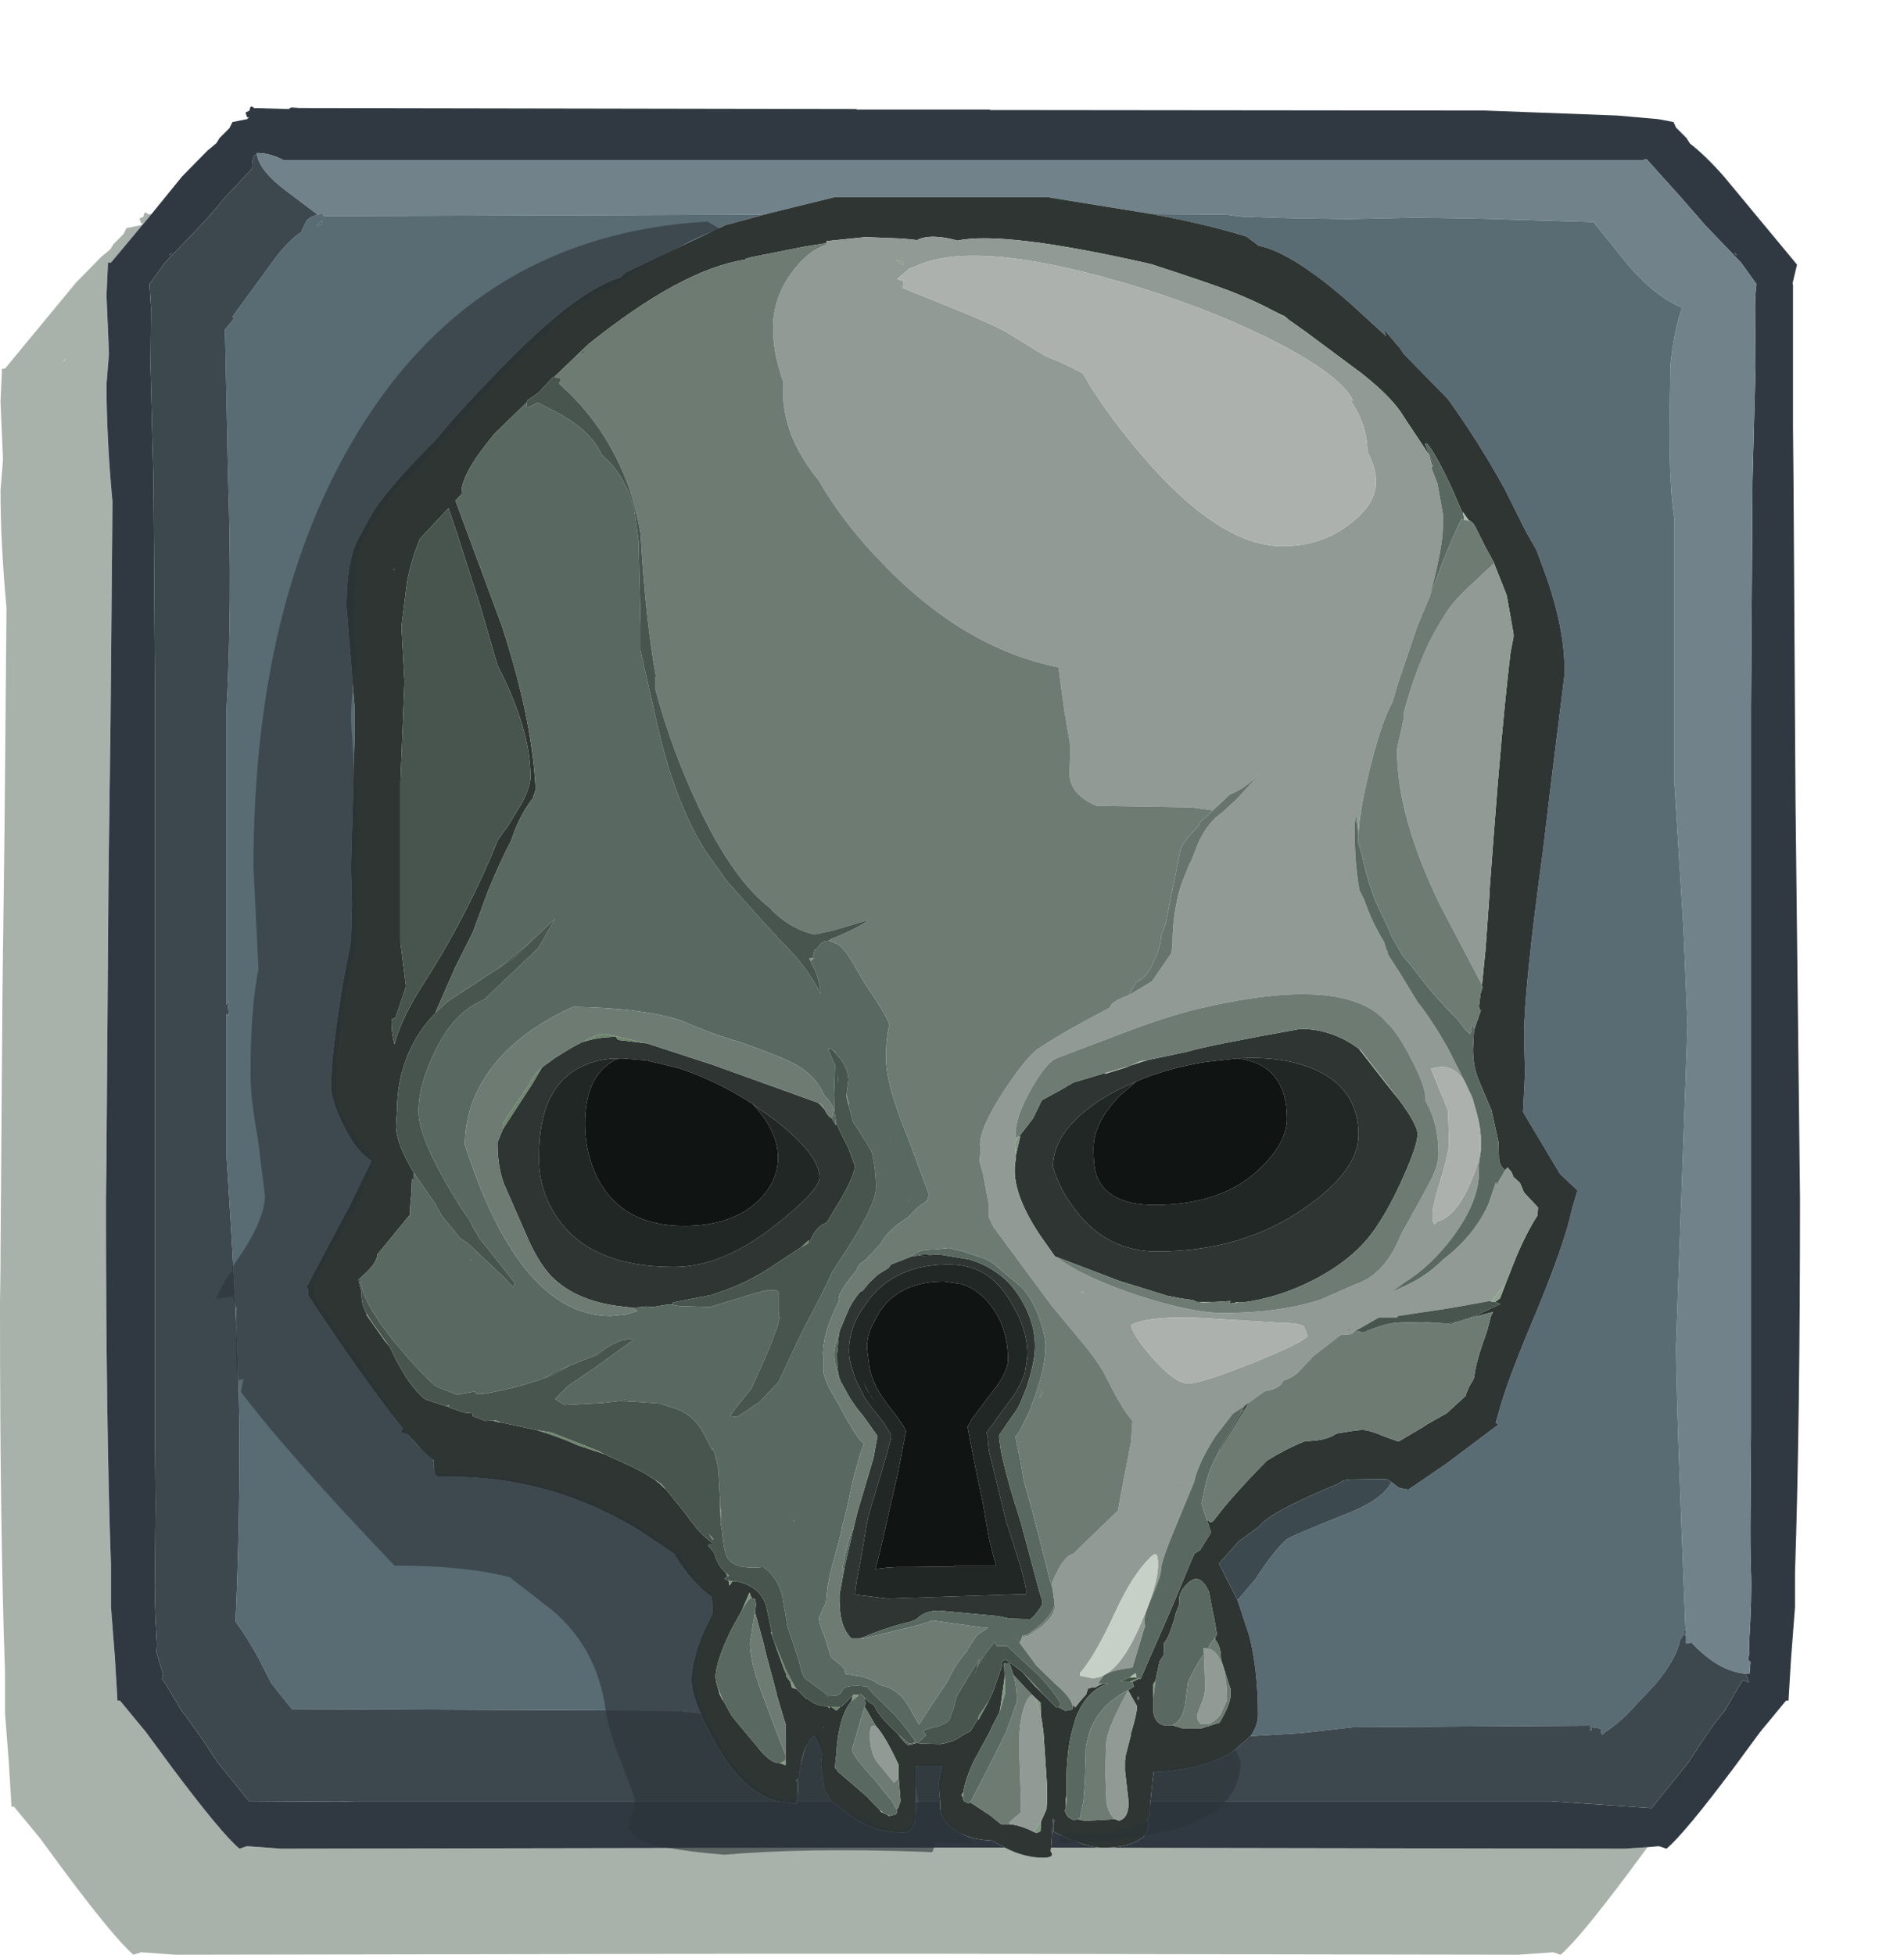 <?xml version="1.0" encoding="UTF-8" standalone="no"?>
<svg xmlns:ffdec="https://www.free-decompiler.com/flash" xmlns:xlink="http://www.w3.org/1999/xlink" ffdec:objectType="frame" height="195.4px" width="190.4px" xmlns="http://www.w3.org/2000/svg">
  <g transform="matrix(1.0, 0.0, 0.0, 1.0, 0.0, 4.65)">
    <use ffdec:characterId="247" height="184.75" id="am_CacheIcon" transform="matrix(1.0, 0.0, 0.0, 1.0, 0.0, 6.0)" width="180.0" xlink:href="#sprite0"/>
    <use ffdec:characterId="250" height="195.25" id="am_GlowAnim" transform="matrix(1.0, 0.0, 0.0, 1.0, 0.0, -4.65)" width="190.4" xlink:href="#sprite2"/>
  </g>
  <defs>
    <g id="sprite0" transform="matrix(1.0, 0.0, 0.0, 1.0, 0.0, 0.0)">
      <use ffdec:characterId="244" height="184.75" transform="matrix(1.0, 0.0, 0.0, 1.0, 0.0, 0.0)" width="180.0" xlink:href="#shape0"/>
      <use ffdec:characterId="246" height="163.25" transform="matrix(1.0, 0.0, 0.0, 1.0, 21.6, 11.5)" width="102.45" xlink:href="#sprite1"/>
    </g>
    <g id="shape0" transform="matrix(1.0, 0.0, 0.0, 1.0, 0.0, 0.0)">
      <path d="M15.15 10.75 L11.1 15.6 10.8 15.6 10.65 18.9 10.9 24.7 10.65 27.75 Q10.65 33.0 11.25 39.55 L11.05 61.8 10.85 77.6 10.65 104.4 10.65 105.3 10.6 109.1 10.6 109.6 10.6 110.05 Q10.6 131.5 11.1 145.9 L11.1 146.55 11.1 150.0 11.5 155.15 11.5 155.2 11.75 159.35 12.0 159.35 14.6 162.5 17.25 166.1 Q22.2 172.7 23.95 174.15 L24.7 173.9 28.15 174.15 86.3 174.05 86.85 174.05 99.0 174.05 100.5 174.05 Q102.45 175.05 104.3 175.05 105.55 175.05 105.05 174.4 L105.1 174.05 162.45 174.15 164.75 174.0 162.75 176.7 Q157.8 183.3 156.05 184.75 L155.3 184.5 151.85 184.75 93.7 184.65 93.15 184.65 88.4 184.65 76.25 184.65 75.7 184.65 17.55 184.75 14.1 184.5 13.35 184.75 Q11.6 183.3 6.65 176.7 L4.0 173.1 1.4 169.95 1.15 169.95 0.9 165.8 0.9 165.75 0.5 160.6 0.5 157.15 0.5 156.5 Q0.0 142.1 0.0 120.65 L0.0 120.2 0.0 119.7 0.05 115.9 0.05 115.0 0.25 88.2 0.45 72.4 0.65 50.15 Q0.05 43.6 0.05 38.35 L0.3 35.3 0.05 29.5 0.2 26.2 0.5 26.2 7.6 17.6 10.15 15.0 10.4 14.8 11.05 14.25 11.35 13.75 12.35 12.75 12.65 12.15 14.15 11.85 14.15 11.8 14.3 11.7 14.1 11.65 13.95 11.2 14.35 11.0 Q14.4 10.55 14.6 10.6 L14.9 10.8 14.9 10.75 15.15 10.75 M16.95 14.85 L16.95 14.8 17.25 14.6 16.95 14.85 M6.35 25.4 L6.35 25.45 6.65 25.2 Q6.55 25.25 6.35 25.4" fill="#283c2f" fill-opacity="0.4" fill-rule="evenodd" stroke="none"/>
      <path d="M15.15 10.75 L18.2 7.0 20.75 4.4 21.0 4.2 21.65 3.65 21.95 3.15 22.95 2.15 23.25 1.55 24.75 1.25 24.75 1.2 24.9 1.1 24.7 1.05 24.55 0.6 24.95 0.4 Q25.0 -0.05 25.2 0.0 L25.5 0.2 25.5 0.15 28.9 0.25 Q29.0 0.1 29.2 0.1 L30.0 0.15 85.65 0.25 85.65 0.3 99.0 0.3 99.0 0.35 148.5 0.4 161.75 0.9 165.75 1.25 166.05 1.3 167.35 1.55 167.6 2.1 168.65 3.15 169.0 3.7 Q170.55 4.9 172.4 7.0 L179.7 15.8 179.25 17.7 179.3 17.8 179.3 32.15 179.35 37.3 179.55 69.4 180.0 109.1 Q180.0 131.7 179.5 146.55 L179.5 150.0 179.1 155.2 178.85 159.35 178.6 159.35 176.0 162.5 173.35 166.1 Q168.4 172.7 166.65 174.15 L165.9 173.9 164.75 174.0 162.45 174.15 105.1 174.05 105.3 171.15 105.5 171.4 105.35 171.4 105.35 172.45 Q108.55 174.05 110.3 174.05 112.55 174.05 113.75 173.35 114.8 172.8 114.8 172.0 L114.75 171.15 114.95 170.9 115.05 169.4 155.0 169.4 165.15 170.1 168.5 165.95 168.85 165.5 170.2 163.45 Q171.35 161.65 172.45 160.4 L173.9 157.9 174.3 157.3 174.9 157.55 174.75 157.1 174.5 156.65 174.95 156.65 175.05 155.5 174.8 155.25 174.95 154.55 174.9 153.75 Q175.2 148.9 175.1 146.55 175.0 143.95 175.05 139.75 L175.1 132.65 175.1 105.15 175.1 59.85 175.25 37.3 175.55 26.05 175.5 20.15 Q175.5 18.8 175.65 17.75 L174.1 15.6 170.55 11.9 168.2 9.2 164.65 5.25 164.3 5.35 28.35 5.35 Q26.85 4.6 25.65 4.65 L25.7 4.85 25.5 4.8 Q25.2 5.2 25.2 6.1 L25.25 6.15 22.4 9.2 21.1 10.75 20.05 11.9 16.5 15.6 14.95 17.75 15.1 20.15 15.05 26.05 15.35 37.3 15.5 59.85 15.5 105.15 15.5 132.65 15.55 139.75 15.5 146.55 Q15.4 148.9 15.7 153.75 L15.65 154.55 16.3 156.65 16.2 157.15 16.7 157.9 18.15 160.35 18.7 161.05 20.4 163.45 21.4 165.0 21.75 165.5 24.9 169.4 33.85 169.45 35.6 169.4 77.65 169.4 79.4 169.65 79.7 169.65 79.7 169.4 83.15 169.4 84.3 170.25 Q86.9 172.55 90.3 172.55 91.3 172.55 91.55 171.2 L91.55 169.4 94.0 169.4 94.05 170.5 Q95.1 173.15 99.25 173.35 L100.5 174.05 99.0 174.05 86.85 174.05 86.3 174.05 28.15 174.15 24.7 173.9 23.95 174.15 Q22.2 172.7 17.25 166.1 L14.6 162.5 12.0 159.35 11.75 159.35 11.5 155.2 11.5 155.15 11.1 150.0 11.1 146.55 11.1 145.9 Q10.6 131.5 10.6 110.05 L10.6 109.6 10.6 109.1 10.65 105.3 10.65 104.4 10.85 77.6 11.05 61.8 11.25 39.55 Q10.65 33.0 10.65 27.75 L10.9 24.7 10.65 18.9 10.8 15.6 11.1 15.6 15.15 10.75 M173.65 14.8 L173.35 14.55 173.65 14.85 173.65 14.8 M16.95 14.85 L17.25 14.6 16.95 14.8 16.95 14.85" fill="#303941" fill-rule="evenodd" stroke="none"/>
      <path d="M25.7 4.85 L25.65 4.65 Q26.85 4.6 28.35 5.35 L164.3 5.35 164.65 5.25 168.2 9.2 170.55 11.9 174.1 15.6 175.65 17.75 Q175.5 18.8 175.5 20.15 L175.55 26.05 175.25 37.3 175.1 59.85 175.1 105.15 175.1 132.65 175.05 139.75 Q175.0 143.95 175.1 146.55 175.2 148.9 174.9 153.75 L174.95 154.55 174.8 155.25 175.05 155.5 174.95 156.65 174.5 156.65 Q171.8 156.4 169.15 153.55 L168.6 153.65 168.6 152.9 168.45 152.75 168.6 152.7 168.55 152.25 Q167.6 128.65 167.6 123.95 L168.75 91.9 168.35 82.2 167.45 67.8 167.45 41.35 Q166.95 38.35 166.95 32.25 L167.05 25.75 167.25 24.2 Q167.55 22.05 168.2 20.1 165.55 19.0 162.9 15.95 L159.35 11.55 147.85 11.2 141.7 11.1 134.85 11.25 128.8 11.15 124.15 11.0 122.55 10.8 115.2 10.75 104.7 9.05 83.5 9.05 76.8 10.7 75.9 10.8 32.4 10.95 32.2 10.65 31.8 10.8 31.75 10.8 28.5 8.35 Q26.0 6.45 25.7 4.85" fill="#71828b" fill-rule="evenodd" stroke="none"/>
      <path d="M115.2 10.75 L122.55 10.8 124.15 11.0 128.8 11.15 134.85 11.25 141.7 11.1 147.85 11.2 159.35 11.55 162.9 15.95 Q165.55 19.0 168.2 20.1 167.55 22.05 167.25 24.2 L167.05 25.75 166.95 32.25 Q166.95 38.35 167.45 41.35 L167.45 67.8 168.35 82.2 168.75 91.9 167.6 123.95 Q167.6 128.65 168.55 152.25 L168.35 152.4 168.45 152.6 168.0 153.3 Q167.65 155.15 165.55 157.7 L163.75 159.6 Q162.15 161.45 160.35 162.6 160.15 163.1 160.1 162.15 L159.2 162.0 Q159.05 162.75 159.0 161.85 L135.35 162.0 130.05 162.6 125.05 162.9 Q125.8 161.85 125.8 160.75 125.8 156.4 124.95 152.95 L123.75 149.3 125.55 147.2 Q127.35 144.4 128.65 143.25 128.95 142.95 134.85 140.6 138.25 139.25 139.15 137.5 L139.8 138.0 140.0 138.1 140.85 138.25 144.65 135.65 149.85 131.75 149.55 131.55 149.6 131.45 149.8 130.8 Q150.55 127.75 153.65 120.45 156.5 113.55 157.2 110.2 L157.75 108.35 156.0 106.7 152.3 100.5 152.5 96.55 152.4 93.0 Q152.4 88.25 154.3 74.35 L155.25 66.45 156.45 56.8 156.45 56.3 Q156.45 52.0 154.45 46.5 L153.65 44.35 152.55 42.4 150.45 38.2 Q147.95 33.65 144.8 29.25 L140.3 24.65 140.3 24.6 139.95 24.1 138.45 22.35 138.4 22.35 138.6 22.95 135.05 19.7 Q129.25 14.6 125.85 13.9 L124.65 13.0 Q120.85 11.8 115.2 10.75 M76.8 10.7 L72.55 11.85 62.65 16.55 62.0 17.1 Q57.4 18.45 49.15 27.15 45.6 30.8 43.55 33.35 39.35 37.5 37.45 40.3 L36.85 41.3 35.7 43.45 Q34.65 45.7 34.65 49.9 L35.45 59.9 35.45 63.4 35.1 76.05 35.2 79.65 35.1 83.4 34.3 87.55 Q33.1 94.85 33.1 97.95 33.1 99.4 34.5 102.15 35.65 104.45 37.15 105.4 L35.05 109.7 30.65 118.0 30.85 118.3 30.8 118.85 Q36.9 128.0 40.3 132.15 L40.25 132.2 40.1 132.5 40.8 132.75 Q42.45 134.7 43.4 135.35 L43.4 135.7 Q43.4 136.75 43.7 136.9 L43.95 137.0 Q54.5 136.65 63.8 142.25 L67.4 144.65 Q69.05 147.45 71.2 149.0 L71.25 149.85 71.25 150.65 70.4 152.4 Q69.15 155.4 69.15 157.3 69.15 158.55 70.05 160.6 L67.5 160.35 29.2 160.2 27.4 157.95 27.1 157.55 25.85 155.1 Q24.8 153.15 23.55 151.45 23.95 143.05 23.95 133.4 23.95 125.0 22.8 107.2 L22.65 104.95 22.65 90.7 22.9 90.9 22.8 89.95 22.9 89.4 22.65 89.8 22.65 60.3 Q23.25 49.8 22.8 36.75 L22.5 22.3 23.4 21.2 23.25 21.0 27.6 15.05 Q29.0 13.25 30.2 12.5 L30.15 12.45 30.65 11.4 Q31.05 11.0 31.75 10.8 L31.8 10.8 32.2 10.65 32.4 10.95 75.9 10.8 76.8 10.7 M31.65 11.9 L32.1 11.85 32.25 11.35 31.65 11.9 M39.4 46.35 L39.35 46.3 39.45 46.2 39.4 46.35 M113.85 159.35 L113.7 159.05 113.9 158.95 113.85 159.35" fill="#596b73" fill-rule="evenodd" stroke="none"/>
      <path d="M94.0 169.4 L91.55 169.4 91.55 169.1 91.55 165.9 94.25 165.9 93.85 167.45 94.0 169.4 M83.15 169.4 L79.7 169.4 79.8 167.55 79.6 167.3 79.7 167.25 79.85 167.15 Q80.25 163.7 81.4 162.85 81.85 163.4 82.2 164.7 L82.1 165.7 82.45 168.3 83.15 169.4 M77.65 169.4 L35.6 169.4 33.85 169.45 24.9 169.4 21.75 165.5 21.4 165.0 20.4 163.45 18.7 161.05 18.15 160.35 16.7 157.9 16.2 157.15 16.3 156.65 15.65 154.55 15.7 153.75 Q15.4 148.9 15.5 146.55 L15.55 139.75 15.5 132.65 15.5 105.15 15.5 59.85 15.35 37.3 15.05 26.05 15.1 20.15 14.95 17.75 16.5 15.6 20.05 11.9 21.1 10.75 22.4 9.2 25.25 6.15 25.2 6.1 Q25.2 5.2 25.5 4.8 L25.7 4.85 Q26.0 6.45 28.5 8.35 L31.75 10.8 Q31.05 11.0 30.65 11.4 L30.15 12.45 30.2 12.5 Q29.0 13.25 27.6 15.05 L23.25 21.0 23.4 21.2 22.5 22.3 22.8 36.75 Q23.25 49.8 22.65 60.3 L22.65 89.8 22.9 89.4 22.8 89.95 22.9 90.9 22.65 90.7 22.65 104.95 22.8 107.2 Q23.95 125.0 23.95 133.4 23.95 143.05 23.55 151.45 24.8 153.15 25.85 155.1 L27.1 157.55 27.4 157.95 29.2 160.2 67.5 160.35 70.05 160.6 Q70.6 162.0 71.65 163.8 74.3 168.45 77.65 169.4 M174.5 156.65 L174.75 157.1 174.9 157.55 174.3 157.3 173.9 157.9 172.45 160.4 Q171.35 161.65 170.2 163.45 L168.85 165.5 168.5 165.95 165.15 170.1 155.0 169.4 115.05 169.4 115.35 166.5 Q120.5 166.25 123.4 164.35 L125.05 162.9 130.05 162.6 135.35 162.0 159.0 161.85 Q159.05 162.75 159.2 162.0 L160.1 162.15 Q160.15 163.1 160.35 162.6 162.15 161.45 163.75 159.6 L165.55 157.7 Q167.65 155.15 168.0 153.3 L168.45 152.6 168.35 152.4 168.55 152.25 168.6 152.7 168.45 152.75 168.6 152.9 168.6 153.65 169.15 153.55 Q171.8 156.4 174.5 156.65 M82.35 162.0 L82.35 162.1 82.3 162.0 82.35 162.0" fill="#3c484e" fill-rule="evenodd" stroke="none"/>
      <path d="M31.65 11.9 L32.25 11.35 32.1 11.85 31.65 11.9" fill="#426664" fill-rule="evenodd" stroke="none"/>
      <path d="M100.5 174.05 L99.25 173.35 Q95.1 173.15 94.05 170.5 L94.0 169.4 93.85 167.45 94.25 165.9 91.55 165.9 91.55 169.1 91.55 169.4 91.55 171.2 Q91.3 172.55 90.3 172.55 86.9 172.55 84.3 170.25 L83.15 169.4 82.45 168.3 82.1 165.7 82.2 164.7 Q81.85 163.4 81.4 162.85 80.25 163.7 79.85 167.15 L79.7 167.25 79.6 167.3 79.8 167.55 79.7 169.4 79.7 169.65 79.4 169.65 77.65 169.4 Q74.3 168.45 71.65 163.8 70.6 162.0 70.05 160.6 69.15 158.55 69.15 157.3 69.15 155.4 70.4 152.4 L71.25 150.65 71.25 149.85 71.2 149.0 Q69.05 147.45 67.4 144.65 L63.8 142.25 Q54.5 136.65 43.95 137.0 L43.7 136.9 Q43.4 136.75 43.4 135.7 L43.4 135.35 Q42.45 134.7 40.8 132.75 L40.1 132.5 40.25 132.2 40.3 132.15 Q36.9 128.0 30.8 118.85 L30.85 118.3 30.65 118.0 35.05 109.7 37.15 105.4 Q35.65 104.45 34.5 102.15 33.1 99.4 33.1 97.95 33.1 94.85 34.3 87.55 L35.1 83.4 35.2 79.65 35.1 76.05 35.45 63.4 35.45 59.9 34.65 49.9 Q34.65 45.7 35.7 43.45 L36.85 41.3 37.45 40.3 Q39.35 37.5 43.55 33.35 45.6 30.8 49.15 27.15 57.4 18.45 62.0 17.1 L62.65 16.55 72.55 11.85 76.8 10.7 83.5 9.05 104.7 9.05 115.2 10.75 Q120.85 11.8 124.65 13.0 L125.85 13.9 Q129.25 14.6 135.05 19.7 L138.6 22.95 138.4 22.35 138.45 22.35 139.95 24.1 140.3 24.6 140.3 24.65 144.8 29.25 Q147.95 33.65 150.45 38.2 L152.55 42.4 153.65 44.35 154.45 46.5 Q156.45 52.0 156.45 56.3 L156.45 56.8 155.25 66.45 154.3 74.35 Q152.4 88.25 152.4 93.0 L152.5 96.55 152.3 100.5 156.0 106.7 157.75 108.35 157.2 110.2 Q156.5 113.55 153.65 120.45 150.55 127.75 149.8 130.8 L149.6 131.45 149.55 131.55 149.85 131.75 144.65 135.65 140.85 138.25 140.0 138.1 139.8 138.0 139.15 137.5 138.65 137.2 135.0 137.25 134.35 137.35 133.65 137.75 Q131.55 138.6 129.6 139.55 126.6 141.0 125.9 141.95 L123.85 143.45 121.9 145.65 123.75 149.3 124.95 152.95 Q125.8 156.4 125.8 160.75 125.8 161.85 125.05 162.9 L123.4 164.35 Q120.5 166.25 115.35 166.5 L115.05 169.4 114.95 170.9 114.75 171.15 114.8 172.0 Q114.8 172.8 113.75 173.35 112.55 174.05 110.3 174.05 108.55 174.05 105.35 172.45 L105.35 171.4 105.5 171.4 105.3 171.15 105.1 174.05 105.05 174.4 Q105.55 175.05 104.3 175.05 102.45 175.05 100.5 174.05 M127.5 20.5 Q125.55 19.45 123.15 18.5 120.95 17.65 115.1 15.75 100.4 12.4 95.75 13.4 93.05 12.65 91.7 13.35 L90.3 13.2 86.55 13.05 82.65 13.45 82.65 13.65 80.45 14.0 74.95 15.1 74.5 15.25 74.55 15.3 Q68.2 16.25 58.85 23.75 L55.4 27.05 55.3 27.05 53.85 28.6 52.75 29.35 52.65 29.6 49.5 32.65 Q46.15 36.65 46.15 38.55 L46.15 38.75 45.55 39.4 50.2 51.95 50.75 53.7 Q53.2 61.7 53.55 68.0 L53.55 68.3 53.45 68.65 53.4 68.85 53.3 68.9 53.35 69.05 Q52.25 70.45 51.5 72.3 L51.1 73.4 Q49.9 75.7 48.75 78.55 L47.3 82.5 45.5 86.1 43.7 90.2 43.55 90.6 Q41.8 92.4 40.8 94.75 39.7 97.4 39.7 100.35 L39.6 101.85 Q39.6 103.65 41.4 106.6 L41.35 107.25 41.35 107.45 41.2 107.15 41.15 108.4 41.15 108.6 Q41.0 109.7 41.0 110.8 L40.85 110.95 38.15 114.25 37.95 114.5 37.75 114.7 Q37.7 115.65 36.25 116.9 L36.0 117.15 35.85 117.25 35.85 117.3 36.15 118.55 36.15 118.85 Q36.15 119.65 36.6 120.6 L36.65 120.65 36.65 120.8 38.45 123.35 38.95 123.95 39.1 124.25 Q40.85 127.95 42.55 129.25 L44.55 129.9 44.65 129.9 44.8 129.9 44.85 129.9 44.95 129.85 44.8 130.0 45.65 130.3 46.35 130.55 47.3 130.65 47.25 130.9 48.55 131.4 49.55 131.35 49.4 131.4 49.5 131.45 50.15 131.55 53.65 132.3 Q55.85 132.95 57.85 133.85 L60.4 134.7 62.3 135.55 Q64.2 136.4 65.45 137.25 L66.0 137.7 66.6 138.25 68.55 140.65 Q70.0 142.75 71.2 143.55 L71.2 143.75 70.95 143.7 70.8 143.85 71.4 144.55 Q71.75 145.85 72.6 146.6 L72.75 146.95 72.45 147.15 Q72.5 147.25 72.85 147.35 L72.95 147.85 73.25 147.4 73.8 147.45 Q76.1 148.0 76.65 150.0 L77.15 152.45 77.1 152.55 77.25 152.9 77.25 153.0 77.4 153.4 78.45 156.35 78.6 156.65 78.6 156.9 79.05 157.5 79.2 158.05 79.65 158.2 80.65 159.2 80.75 159.15 Q81.6 159.9 82.6 159.9 L82.7 159.9 82.95 160.1 82.95 160.0 83.0 159.95 83.1 159.95 83.65 160.35 84.05 159.95 84.15 159.95 85.3 158.8 85.15 159.4 Q84.65 159.95 84.25 161.05 L84.15 161.4 Q83.7 162.95 83.65 164.6 L83.55 165.4 83.5 166.05 83.85 166.5 84.2 166.8 86.7 168.95 87.1 169.4 88.0 170.3 88.05 170.45 88.5 170.65 88.7 170.75 88.95 170.9 89.0 170.85 89.05 170.85 89.6 170.7 89.7 170.55 89.65 170.25 89.8 170.1 89.85 170.0 90.05 169.4 90.05 169.3 89.85 166.9 89.85 165.75 Q88.5 162.85 87.6 161.9 L86.55 160.1 86.45 160.0 86.55 159.7 86.5 159.1 86.9 159.5 87.4 159.8 Q87.8 160.75 89.05 161.95 L89.8 162.7 Q90.6 163.8 90.9 163.8 L91.8 163.55 91.85 163.6 92.0 163.65 94.05 163.7 Q95.5 163.45 96.2 162.85 L97.05 162.4 97.8 161.2 97.85 161.25 98.9 159.35 99.35 158.35 100.2 155.85 100.15 155.5 100.5 155.25 100.8 155.4 102.25 156.5 103.4 157.8 104.35 158.75 105.65 160.05 105.85 160.0 106.5 160.35 106.6 160.35 106.65 160.35 107.2 160.25 107.3 160.1 107.3 159.95 107.4 159.75 107.5 160.05 108.1 159.3 108.6 158.75 108.8 158.15 109.3 158.0 109.5 158.05 Q109.85 157.8 110.3 157.65 L110.8 157.65 Q108.65 158.3 107.55 161.15 L107.15 162.6 Q106.65 164.65 106.65 167.4 L106.65 168.75 106.55 169.4 106.55 169.45 106.6 169.95 106.5 170.3 Q106.55 171.0 107.4 171.3 L107.75 171.2 108.4 171.35 108.8 171.35 111.5 171.2 111.9 171.35 Q112.85 171.1 112.85 169.6 L112.85 169.4 112.5 166.35 112.5 165.9 112.5 165.45 112.5 165.4 112.55 164.9 113.1 162.75 113.1 162.6 Q113.7 160.65 113.7 159.9 L112.8 158.3 113.4 157.95 113.25 157.5 113.2 157.5 113.9 157.15 114.05 157.2 117.2 150.0 119.2 145.2 119.45 144.65 120.0 144.3 121.1 142.55 120.9 141.9 120.7 141.35 120.85 141.3 Q120.9 141.6 121.25 141.45 L121.35 141.35 121.6 141.05 Q123.25 138.85 126.7 135.35 128.55 134.2 130.4 133.45 L130.5 133.4 130.55 133.4 Q132.6 133.4 133.65 132.65 L135.5 132.35 136.1 132.3 136.3 132.3 Q136.95 132.3 138.45 132.95 L139.85 133.45 142.3 132.0 142.75 131.7 142.85 131.65 144.7 130.6 144.85 130.45 146.6 128.85 146.6 128.7 146.95 127.9 147.25 127.4 147.4 127.1 147.45 126.75 Q147.6 125.65 148.2 123.85 L148.5 123.0 148.75 122.25 149.1 120.9 149.3 120.5 146.8 121.15 147.7 120.8 150.05 119.7 149.5 119.5 150.0 119.15 150.55 117.7 150.75 117.2 151.3 115.8 151.4 115.55 151.55 115.2 151.55 115.15 Q152.65 112.55 153.75 110.85 L153.8 110.05 152.4 108.55 152.0 107.6 151.35 107.0 151.15 106.5 150.75 106.05 150.55 106.3 150.5 106.3 Q149.95 105.9 149.9 105.15 L149.85 103.5 149.15 100.35 147.8 97.15 Q147.3 95.85 147.3 94.25 L147.4 92.35 147.45 92.2 148.1 90.3 148.05 90.3 148.0 90.4 147.9 89.95 148.05 88.7 148.25 88.05 148.2 87.8 148.55 84.3 148.95 78.75 148.95 78.45 149.35 73.1 Q150.2 61.75 151.05 54.6 L151.35 53.05 151.35 53.0 151.35 52.85 151.35 52.7 150.7 49.0 150.65 48.8 149.4 45.65 149.4 45.6 148.55 44.05 147.5 41.95 147.3 41.65 147.0 41.4 146.9 41.4 146.3 40.55 146.3 40.7 145.0 37.75 Q143.45 34.5 142.7 33.7 L142.5 33.7 143.35 35.85 143.3 35.8 143.25 35.95 142.9 34.8 140.4 31.05 Q139.35 29.2 136.2 26.7 L130.55 22.5 128.85 21.3 128.45 20.95 128.3 20.9 127.5 20.5 M86.25 153.05 L85.9 153.15 85.15 153.15 Q84.15 152.15 84.0 150.3 L83.95 149.4 83.95 148.75 84.45 146.05 85.3 142.35 85.65 140.9 85.75 140.5 85.85 140.15 87.35 135.1 87.75 132.9 86.4 131.0 85.6 130.0 85.05 129.2 84.1 127.5 83.9 127.0 83.85 126.7 Q83.7 126.15 83.7 124.7 L83.9 122.65 84.0 122.3 84.65 120.75 84.8 120.4 Q85.25 119.35 86.1 118.4 L86.2 118.45 86.95 117.55 87.0 117.5 87.8 116.75 88.85 116.1 89.05 115.8 89.1 115.75 91.15 114.95 92.15 114.8 91.9 114.95 93.6 114.75 93.75 114.75 94.25 114.8 96.95 115.25 Q98.45 115.7 99.65 116.55 100.9 117.4 101.8 118.75 103.5 121.3 103.5 123.95 103.5 125.45 102.65 128.05 L102.05 129.55 101.75 130.15 99.95 132.75 99.9 133.0 100.05 134.15 Q100.4 136.1 101.5 139.7 L101.65 140.15 101.85 140.8 102.0 141.25 103.95 148.5 104.2 149.3 104.25 149.7 Q103.55 150.9 102.9 151.3 L102.75 151.2 101.0 151.15 99.8 150.9 93.9 150.35 Q92.6 150.35 91.75 151.1 L91.65 151.2 91.1 151.45 90.25 151.65 Q88.1 152.25 86.35 153.0 L86.25 153.05 M101.6 132.9 L101.65 132.9 101.55 133.05 101.6 132.9 M67.2 119.75 L66.8 119.75 65.3 120.0 64.55 119.95 64.3 120.0 63.5 120.05 62.9 120.05 62.7 120.0 Q57.8 119.6 55.15 116.95 53.75 115.5 52.5 112.5 L50.4 107.7 Q49.75 105.95 49.75 103.65 L49.75 103.55 50.05 102.8 50.3 102.2 53.2 97.75 54.2 96.05 55.5 95.1 Q57.0 94.15 57.85 93.7 L57.95 93.7 57.95 93.65 58.15 93.55 58.3 93.5 Q59.85 93.0 61.6 93.0 L61.8 93.3 64.35 93.6 64.7 93.65 71.3 95.8 81.85 99.6 82.4 100.2 82.45 100.25 Q82.8 100.95 83.1 101.1 L83.15 101.1 83.6 101.85 83.6 101.5 83.65 101.65 84.05 102.55 84.55 103.55 84.8 104.0 85.5 105.95 Q85.3 107.3 83.55 110.1 L82.65 111.6 82.5 111.65 Q81.6 111.95 80.95 113.55 L80.8 113.65 80.9 113.3 80.15 114.0 77.5 115.75 Q74.75 117.65 71.55 118.65 L71.15 118.8 67.3 119.55 67.2 119.75 M101.95 102.9 L103.3 101.15 104.2 99.3 104.25 99.3 106.25 98.2 107.35 97.55 108.4 97.25 110.55 96.6 110.5 96.7 112.75 96.0 113.1 95.85 113.25 95.8 114.15 95.5 114.7 95.35 114.85 95.3 118.65 94.5 Q120.55 93.9 130.05 92.2 133.2 92.2 135.9 94.2 L138.95 98.1 139.95 99.35 Q141.75 101.8 141.75 102.7 141.75 103.85 140.35 106.95 139.05 109.9 137.7 111.9 135.6 115.15 131.25 117.35 127.8 119.1 124.25 119.55 L124.0 119.55 123.95 119.55 123.5 119.55 123.6 119.6 122.95 119.65 123.05 119.4 121.5 119.5 121.4 119.5 119.95 119.5 119.7 119.5 119.5 119.4 119.25 119.3 118.15 119.15 116.8 118.9 111.95 117.4 105.65 115.0 105.7 115.05 105.6 115.0 105.5 114.95 103.95 112.75 Q100.9 108.15 101.6 105.15 L101.6 104.8 102.0 103.05 102.0 102.95 101.95 102.9 M113.65 97.45 Q111.7 98.25 110.05 99.3 105.3 102.4 105.3 106.0 105.9 108.15 107.5 110.25 110.65 114.45 115.7 114.45 124.3 114.45 130.55 110.05 135.85 106.35 135.85 102.8 135.85 98.0 131.1 96.1 128.0 94.9 123.8 95.15 L123.75 95.15 120.6 95.5 Q116.8 96.1 113.65 97.45 M47.8 49.15 L47.6 48.6 45.6 42.35 44.85 40.15 42.0 43.2 Q41.1 45.4 40.7 47.55 L40.15 51.95 40.45 57.5 40.05 67.5 40.05 83.6 40.6 87.95 39.55 91.1 39.2 91.2 39.15 91.3 39.15 91.65 Q39.15 92.6 39.45 93.75 L39.5 93.55 Q40.25 90.95 42.25 87.85 46.7 80.95 49.8 73.3 L50.5 72.3 50.75 72.0 52.2 69.6 Q53.05 67.95 53.05 67.05 53.05 62.25 49.75 55.85 L47.8 49.15 M39.4 46.35 L39.45 46.2 39.35 46.3 39.4 46.35 M75.25 99.7 Q71.8 97.45 67.95 96.15 L67.75 96.1 64.65 95.35 62.25 95.15 61.9 95.15 Q59.9 95.15 58.3 95.9 53.9 97.9 53.9 104.9 53.8 107.95 55.45 110.65 58.7 116.0 67.4 116.0 72.25 116.0 77.5 111.85 81.95 108.35 81.95 107.05 81.95 104.8 77.55 101.35 L75.25 99.7 M78.55 164.8 L78.55 161.65 78.4 161.2 77.75 159.0 77.7 158.9 77.7 158.8 77.35 157.45 76.6 154.65 76.3 153.4 75.5 150.5 75.6 149.7 75.5 149.2 75.15 149.1 74.95 148.55 74.2 150.3 73.05 152.4 Q71.55 155.55 71.55 157.05 L71.65 157.6 71.95 158.65 71.95 158.7 72.1 158.95 72.1 159.0 72.15 159.05 72.15 159.1 72.25 159.25 72.45 159.55 73.1 160.75 73.6 161.4 75.6 163.8 Q76.95 165.6 77.95 165.6 L78.0 165.6 78.55 165.8 78.55 165.1 78.6 164.9 78.55 164.8 M144.95 121.65 L145.85 121.45 145.15 121.7 145.1 121.75 144.95 121.65 M86.2 120.25 Q84.9 122.2 84.9 124.4 84.9 125.25 85.2 126.1 L85.5 127.1 86.45 129.05 87.05 129.9 88.4 131.6 89.1 132.75 89.1 133.1 88.65 134.8 88.35 135.85 88.05 136.85 86.85 140.85 86.6 142.15 86.05 145.45 Q85.6 147.45 85.5 148.75 L88.75 149.15 102.35 148.7 102.6 148.7 102.6 148.3 Q102.6 147.5 100.85 142.15 L100.65 141.55 100.5 140.95 98.9 134.4 98.85 134.05 98.75 132.95 98.65 132.6 99.05 131.95 99.05 132.0 99.1 132.0 99.15 131.9 99.45 131.5 99.55 131.3 100.75 129.7 101.6 128.5 102.05 127.65 102.35 126.95 102.45 126.7 102.5 126.5 102.75 124.8 Q102.75 122.85 101.85 120.9 L101.0 119.35 Q99.6 117.1 97.65 116.25 96.35 115.75 94.9 115.75 L94.65 115.75 Q91.7 115.8 89.6 116.95 88.15 117.75 87.05 119.05 L86.2 120.25 M121.5 153.05 L121.7 152.75 121.4 151.0 121.3 150.6 120.9 148.5 Q120.05 146.55 118.9 147.5 117.9 148.35 117.9 149.4 L117.95 149.65 117.6 150.55 Q116.95 153.05 116.4 153.6 L116.4 154.75 115.95 155.45 115.55 157.35 115.3 157.75 115.3 158.8 115.35 159.05 115.35 159.3 115.35 160.6 Q115.6 161.85 116.75 161.85 L117.2 161.8 118.35 162.15 120.05 162.15 121.95 161.55 Q123.05 159.7 123.05 158.8 L123.05 158.2 122.1 155.2 Q122.1 154.0 121.6 153.35 L121.55 153.3 121.5 153.05 M113.85 159.35 L113.9 158.95 113.7 159.05 113.85 159.35 M103.3 158.85 L102.65 158.2 101.45 156.9 101.35 156.8 100.95 155.6 100.4 155.6 100.45 156.55 100.45 156.65 100.45 157.1 100.05 159.95 99.95 160.5 99.15 162.05 98.95 162.5 97.4 165.35 Q96.5 167.25 96.35 168.45 L96.15 168.8 96.3 169.0 96.3 169.2 96.4 169.4 96.9 169.65 97.0 169.5 98.15 170.25 99.05 170.85 100.1 171.7 100.95 171.7 101.35 171.75 Q102.25 171.9 103.35 172.45 L103.65 172.6 104.05 172.4 104.1 171.45 104.65 170.2 104.7 169.4 104.7 167.8 104.35 162.55 104.2 161.45 104.1 160.9 104.05 159.55 103.55 159.1 103.3 158.85 M82.35 162.0 L82.3 162.0 82.35 162.1 82.35 162.0" fill="#2e3532" fill-rule="evenodd" stroke="none"/>
      <path d="M82.65 13.65 L82.65 13.45 86.55 13.05 90.3 13.2 91.7 13.35 Q93.05 12.65 95.75 13.4 100.4 12.4 115.1 15.75 120.95 17.65 123.15 18.5 125.55 19.45 127.5 20.5 L128.85 21.3 130.55 22.5 136.2 26.7 Q139.35 29.2 140.4 31.05 L142.9 34.8 143.25 35.95 143.15 36.15 143.75 37.7 144.3 40.8 144.3 41.2 144.3 41.85 Q144.3 44.05 142.95 49.05 L141.75 51.9 139.75 57.8 139.25 59.55 Q138.3 61.15 137.2 65.35 135.95 70.15 135.85 72.85 L135.6 70.85 135.45 71.85 Q135.45 75.65 135.95 78.35 L136.45 79.35 Q137.15 81.45 138.4 83.5 L138.65 84.3 138.8 84.55 138.75 84.65 138.95 85.0 139.95 86.55 141.75 89.5 Q143.15 91.25 144.75 94.05 L146.55 97.6 Q145.25 95.45 143.1 96.2 L144.8 100.35 144.9 103.6 Q144.9 104.4 144.1 107.15 143.25 109.9 143.25 110.75 143.25 111.75 143.5 111.7 L143.75 111.45 Q145.55 110.95 146.95 107.8 148.05 105.3 148.05 104.0 148.05 102.3 147.7 100.7 148.1 102.2 148.1 103.35 L148.1 103.75 148.1 104.25 147.9 105.8 147.9 106.5 Q147.9 109.4 145.35 112.9 143.1 115.95 140.3 117.65 L139.85 118.0 139.1 118.5 140.6 117.85 Q142.7 116.85 144.15 115.4 L144.2 115.35 145.3 114.45 Q147.7 112.3 148.85 109.7 L149.6 107.5 149.65 107.9 149.8 107.55 150.5 106.35 150.5 106.3 150.55 106.3 150.75 106.05 151.15 106.5 151.35 107.0 152.0 107.6 152.4 108.55 153.8 110.05 153.75 110.85 Q152.65 112.55 151.55 115.15 L151.55 115.2 151.4 115.55 151.3 115.8 150.75 117.2 150.55 117.7 149.65 118.8 149.1 119.45 149.0 119.4 145.1 120.1 139.8 120.9 139.7 121.05 137.9 121.05 136.05 122.1 135.9 122.2 135.65 122.3 135.5 122.35 135.55 122.35 135.2 122.65 135.2 122.7 134.05 122.8 131.3 124.95 129.75 126.6 Q129.05 127.15 128.35 127.35 128.0 128.2 126.5 128.4 L124.9 129.55 124.4 129.9 124.45 129.9 124.4 129.95 123.3 130.65 121.6 132.85 Q119.95 135.35 119.45 137.3 L119.45 137.4 118.85 138.85 117.65 141.75 Q116.1 145.45 116.1 146.25 116.1 146.8 115.3 148.75 114.45 150.65 114.45 151.35 L114.5 151.95 114.45 152.05 113.25 156.05 Q111.1 156.3 110.35 156.85 L109.8 157.65 110.3 157.65 Q109.85 157.8 109.5 158.05 L109.3 158.0 108.8 158.15 108.6 158.75 108.1 159.3 107.5 160.05 107.4 159.75 107.3 159.95 Q107.1 159.0 105.55 157.7 L103.65 155.85 101.95 153.55 102.15 153.2 102.2 153.0 102.85 152.85 104.15 151.95 Q105.5 150.8 105.5 149.9 L105.45 149.6 105.3 148.5 105.3 148.2 105.3 148.1 105.2 147.9 105.15 147.8 105.15 147.75 105.35 147.2 105.9 146.1 Q106.5 145.05 107.1 144.75 L107.35 144.65 109.2 142.85 111.8 140.35 112.1 138.65 113.1 133.5 113.25 131.4 112.6 130.55 Q111.9 129.55 110.55 126.9 109.9 125.55 108.1 123.4 L105.15 119.85 99.35 112.0 98.85 110.95 98.9 109.85 98.3 106.7 97.95 105.4 98.05 104.4 98.0 103.75 Q98.0 102.05 100.45 98.3 102.7 94.95 103.8 94.2 106.25 92.55 110.95 90.1 111.15 89.5 112.45 89.0 L112.85 88.85 115.2 87.45 117.15 84.6 117.25 83.7 Q117.25 81.65 117.6 79.9 117.8 78.75 118.15 77.7 L118.95 75.7 119.1 75.45 119.9 73.45 Q120.6 72.0 121.6 71.05 L122.3 70.5 123.65 69.25 126.0 66.7 Q124.3 68.3 123.0 68.75 L121.3 70.35 119.1 70.05 109.65 69.9 Q106.95 68.75 106.95 66.65 L107.05 64.0 106.4 60.15 105.85 56.05 Q96.2 54.15 87.8 45.2 84.25 41.5 81.85 37.35 78.3 33.0 78.3 28.5 L78.35 27.75 78.3 27.45 Q77.3 24.65 77.3 22.15 77.3 18.6 79.9 15.7 81.15 14.3 82.65 13.8 L82.65 13.65 M128.25 43.95 Q132.1 43.95 134.95 41.75 137.6 39.75 137.6 37.55 137.6 36.1 136.75 34.5 136.7 31.7 135.0 29.3 L135.3 29.4 Q134.25 27.05 128.0 23.75 121.95 20.6 114.15 18.15 97.65 13.05 91.5 16.0 90.9 16.15 90.65 16.45 L90.6 16.5 89.7 17.25 90.35 17.45 90.3 18.0 90.3 18.15 94.0 19.65 Q98.7 21.5 100.55 22.5 L104.55 24.95 Q106.65 25.75 108.3 26.7 L109.15 28.15 Q111.4 31.6 114.05 34.7 121.9 43.95 128.25 43.95 M149.4 45.65 L150.65 48.8 150.7 49.0 151.35 52.7 151.35 52.85 151.35 53.0 151.35 53.05 151.05 54.6 Q150.2 61.75 149.35 73.1 L148.95 78.45 148.95 78.75 148.55 84.3 148.2 87.8 144.05 79.9 Q139.7 71.0 139.7 64.35 139.7 64.0 140.05 62.7 L140.4 61.05 140.4 60.55 140.6 59.8 Q141.4 57.0 142.2 55.2 143.1 52.9 144.75 50.4 145.4 49.35 147.55 47.4 L149.4 45.65 M89.55 15.3 Q89.9 15.5 90.3 15.85 L90.3 15.75 90.3 15.55 90.0 15.45 89.55 15.3 M105.7 115.05 Q108.35 117.05 113.95 118.9 119.25 120.6 122.3 120.6 127.95 120.6 132.1 119.25 L135.5 117.75 Q138.5 116.8 140.1 112.75 L140.15 112.65 141.0 111.15 142.75 107.95 Q143.85 106.0 143.85 104.7 143.85 101.6 142.55 99.4 L142.55 99.15 Q142.55 97.95 141.15 95.25 139.8 92.6 138.75 91.65 134.7 86.7 120.0 90.15 116.8 90.9 112.6 92.5 L105.75 95.1 Q104.7 95.45 103.15 98.15 101.55 100.95 101.55 102.75 L101.65 103.2 101.7 103.05 101.95 102.9 101.5 103.55 101.6 104.8 101.6 105.15 Q100.9 108.15 103.95 112.75 L105.5 114.95 105.55 115.0 105.6 115.0 105.7 115.05 M130.75 122.9 L130.4 121.95 Q129.95 121.6 128.3 121.6 L120.2 121.1 Q115.0 120.85 113.1 121.8 113.25 122.8 115.3 125.15 117.55 127.65 118.8 127.65 120.1 127.65 125.25 125.6 130.3 123.55 130.75 122.9 M134.9 122.3 L135.15 122.25 134.6 122.25 134.9 122.3 M112.8 158.3 L113.7 159.9 Q113.7 160.65 113.1 162.6 L113.1 162.75 112.55 164.9 112.5 165.4 112.5 165.45 112.5 165.9 112.5 166.35 112.85 169.4 112.85 169.6 Q112.85 171.1 111.9 171.35 L111.5 171.2 Q110.9 170.75 110.65 169.55 L110.65 169.4 110.55 166.95 Q110.55 163.65 110.7 163.05 L110.8 162.7 Q111.2 161.3 112.8 158.35 L112.8 158.3 M108.25 118.65 L108.35 118.5 108.1 118.45 108.25 118.65 M118.05 137.9 L118.0 137.85 117.95 137.95 118.05 137.9 M115.55 144.7 L115.3 144.8 Q113.4 146.45 111.55 150.45 109.5 154.9 108.0 156.6 L108.0 156.85 109.2 157.1 Q111.7 157.1 113.95 151.95 115.8 147.75 115.8 145.8 115.8 144.75 115.55 144.7 M120.4 154.75 L120.35 154.1 120.85 154.15 Q121.85 154.4 122.35 156.15 122.7 157.45 122.7 159.3 L122.05 160.75 Q121.3 161.7 120.6 161.7 L120.0 161.65 120.0 161.55 119.8 161.35 119.7 160.8 120.15 159.6 Q120.6 158.6 120.5 157.5 L120.4 154.75 M103.3 158.85 L103.55 159.1 104.1 160.9 104.2 161.45 104.35 162.55 104.7 167.8 104.7 169.4 104.65 170.2 104.1 171.45 103.35 172.45 Q102.25 171.9 101.35 171.75 L100.95 171.7 100.95 171.5 102.05 170.55 102.1 169.4 101.95 165.15 101.95 162.55 Q102.05 161.0 102.45 159.9 102.9 158.7 103.3 158.85 M89.85 166.9 L89.85 167.15 89.4 167.55 87.6 165.35 Q87.0 164.3 87.0 162.9 87.0 162.2 87.15 161.9 L87.6 161.9 Q88.5 162.85 89.85 165.75 L89.85 166.9" fill="#919a95" fill-rule="evenodd" stroke="none"/>
      <path d="M128.85 21.3 L127.5 20.5 128.3 20.9 128.45 20.95 128.85 21.3 M89.55 15.3 L90.0 15.45 90.3 15.55 90.3 15.75 90.3 15.85 Q89.9 15.5 89.55 15.3 M81.35 85.15 L81.35 85.2 81.05 85.4 80.9 85.15 81.3 85.1 81.35 85.15 M72.0 139.75 L72.1 140.4 72.1 141.1 72.05 141.0 72.0 139.75 M84.65 98.75 L84.9 99.75 84.85 99.8 84.65 99.0 84.65 98.9 84.65 98.75 M101.95 102.9 L102.0 102.95 102.0 103.05 101.6 104.8 101.5 103.55 101.95 102.9 M105.5 114.95 L105.6 115.0 105.55 115.0 105.5 114.95 M72.85 147.35 L73.25 147.4 72.95 147.85 72.85 147.35 M79.4 157.8 L79.65 158.2 79.2 158.05 79.05 157.5 79.4 157.8 M82.7 159.9 L82.8 159.95 83.0 159.95 82.95 160.0 82.95 160.1 82.7 159.9 M85.3 158.8 L85.35 158.75 85.8 158.75 85.85 158.85 85.15 159.4 85.3 158.8 M79.45 141.35 L79.25 141.45 79.45 141.3 79.45 141.35 M78.55 165.1 L78.55 165.8 78.0 165.6 78.5 165.35 78.55 165.1 M72.45 159.55 L72.25 159.25 72.15 159.1 72.15 159.05 72.1 159.0 72.1 158.95 71.95 158.65 71.85 158.3 71.85 158.25 72.35 159.4 72.45 159.55 M74.2 150.3 L74.95 148.55 75.15 149.1 75.1 149.1 Q74.75 149.25 74.2 150.3 M106.6 169.95 L106.55 169.45 106.55 169.4 106.65 168.75 106.65 169.2 106.65 169.4 106.6 169.95 M108.25 118.65 L108.1 118.45 108.35 118.5 108.25 118.65 M89.05 103.2 L89.1 103.25 89.05 103.25 89.05 103.2 M90.9 109.5 L90.85 109.4 90.9 109.45 90.9 109.5 M115.55 157.35 L115.35 159.05 115.3 158.8 115.3 157.75 115.55 157.35 M113.1 157.5 L113.0 157.45 113.1 157.4 113.1 157.5 M103.55 159.1 L104.05 159.55 104.1 160.9 103.55 159.1 M104.1 171.45 L104.05 172.4 103.65 172.6 103.35 172.45 104.1 171.45 M96.3 169.0 L96.15 168.8 96.35 168.45 96.3 168.9 96.3 169.0 M99.95 160.5 L100.05 159.95 100.45 157.1 100.45 156.65 100.5 157.2 100.5 158.7 99.95 160.5 M88.0 170.3 L88.5 170.65 88.05 170.45 88.0 170.3 M88.7 170.75 L89.0 170.85 88.95 170.9 88.7 170.75" fill="#819980" fill-rule="evenodd" stroke="none"/>
      <path d="M147.7 100.7 Q148.05 102.3 148.05 104.0 148.05 105.3 146.95 107.8 145.55 110.95 143.75 111.45 L143.5 111.7 Q143.25 111.75 143.25 110.75 143.25 109.9 144.1 107.15 144.9 104.4 144.9 103.6 L144.8 100.35 143.1 96.2 Q145.25 95.45 146.55 97.6 L147.25 99.1 147.7 100.7 M128.25 43.95 Q121.9 43.95 114.05 34.7 111.4 31.6 109.15 28.15 L108.3 26.7 Q106.65 25.75 104.55 24.95 L100.55 22.5 Q98.7 21.5 94.0 19.65 L90.3 18.15 90.3 18.0 90.35 17.45 89.7 17.25 90.6 16.5 90.65 16.45 Q90.9 16.15 91.5 16.0 97.65 13.05 114.15 18.15 121.95 20.6 128.0 23.75 134.25 27.05 135.3 29.4 L135.0 29.3 Q136.7 31.7 136.75 34.5 137.6 36.1 137.6 37.55 137.6 39.75 134.95 41.75 132.1 43.95 128.25 43.95 M130.75 122.9 Q130.3 123.55 125.25 125.6 120.1 127.65 118.8 127.65 117.55 127.65 115.3 125.15 113.25 122.8 113.1 121.8 115.0 120.85 120.2 121.1 L128.3 121.6 Q129.95 121.6 130.4 121.95 L130.75 122.9" fill="#acb1ae" fill-rule="evenodd" stroke="none"/>
      <path d="M105.15 147.75 L105.15 147.8 105.2 147.9 105.25 148.15 105.3 148.5 105.45 149.6 Q105.45 150.5 104.1 151.7 102.85 152.85 102.3 152.85 L102.25 152.85 102.25 152.9 102.2 153.0 102.15 153.2 101.95 153.55 103.65 155.85 105.55 157.7 Q107.1 159.0 107.3 159.95 L107.3 160.1 107.2 160.25 106.65 160.35 106.6 160.35 106.5 160.35 105.85 160.0 106.1 159.75 Q105.55 158.6 103.8 156.75 L100.7 153.9 99.7 153.9 99.45 153.5 98.55 154.65 Q97.75 155.75 97.55 156.45 L97.45 156.8 97.95 155.2 97.3 156.2 95.7 158.85 95.4 159.95 94.95 161.25 Q94.5 161.8 93.1 162.1 L92.9 162.15 92.3 162.35 92.6 162.8 92.05 163.35 91.8 163.55 90.9 163.8 Q90.6 163.8 89.8 162.7 L90.9 163.65 91.5 163.55 91.5 163.35 90.5 162.0 89.45 160.75 87.3 158.65 86.7 157.95 Q84.6 157.7 84.3 158.25 84.0 158.85 83.5 158.85 L82.7 158.9 82.7 158.75 81.35 157.75 80.45 157.1 80.2 156.55 79.75 154.9 78.75 151.95 78.25 148.95 Q77.75 147.0 76.35 146.0 73.55 146.3 72.75 145.1 L72.7 145.05 Q72.3 143.9 72.2 142.4 L72.05 141.5 72.1 141.1 72.1 140.4 72.0 139.75 72.0 139.3 71.85 136.4 71.85 136.25 71.65 135.35 71.3 134.1 71.25 134.35 70.55 133.0 70.2 132.35 Q69.35 130.9 67.8 130.25 L66.0 129.65 63.3 129.45 63.2 129.4 63.05 129.45 62.95 129.45 62.75 129.25 61.95 129.4 60.2 129.6 56.45 129.8 55.5 129.2 56.85 127.85 59.3 126.2 63.4 123.25 Q62.05 123.0 59.9 124.6 L59.75 124.75 57.0 125.85 55.95 126.3 54.9 126.85 54.45 127.1 Q51.8 128.1 48.25 128.7 L47.65 128.7 47.55 128.55 47.45 128.45 46.05 128.7 45.8 128.8 44.35 128.25 43.55 127.9 Q41.85 126.45 39.0 122.95 36.15 119.25 36.0 117.15 L36.25 116.9 Q37.7 115.65 37.75 114.7 L37.95 114.5 38.15 114.25 40.85 110.95 41.0 110.8 Q41.0 109.7 41.15 108.6 L41.15 108.4 41.2 107.15 41.35 107.45 41.35 107.25 41.4 106.6 43.6 109.8 43.65 109.95 44.2 110.9 46.0 113.1 46.2 113.25 46.8 113.65 50.45 117.1 51.3 118.0 51.45 117.75 51.4 117.65 51.45 117.55 50.3 116.1 48.4 113.7 47.95 113.15 47.4 112.2 46.9 111.25 45.95 109.85 Q41.85 103.3 41.85 100.45 41.85 97.95 43.35 94.75 45.05 91.05 47.55 89.7 L48.5 89.2 49.75 88.0 53.85 84.1 55.15 81.8 55.5 81.2 52.95 83.6 52.85 83.65 51.75 84.6 49.95 86.05 49.85 86.15 49.75 86.2 46.85 88.1 46.65 88.15 46.6 88.15 46.0 88.65 Q45.0 89.3 44.7 89.5 L43.55 90.6 43.7 90.2 45.5 86.1 47.3 82.5 48.75 78.55 Q49.9 75.7 51.1 73.4 L51.5 72.3 Q52.25 70.45 53.35 69.05 L53.3 68.9 53.4 68.85 53.45 68.65 53.55 68.3 53.55 68.0 Q53.2 61.7 50.75 53.7 L50.2 51.95 45.55 39.4 46.15 38.75 46.15 38.55 Q46.15 36.65 49.5 32.65 L52.65 29.6 52.65 29.65 Q52.65 30.1 52.8 30.1 L52.95 30.0 53.8 29.6 54.95 30.2 Q58.95 32.1 60.2 34.85 62.55 36.8 63.45 40.4 L63.85 43.45 64.05 51.9 64.05 54.35 65.75 61.9 65.75 61.95 65.8 62.1 Q67.2 68.25 69.65 72.9 L70.65 74.6 70.75 74.7 72.75 77.5 76.55 81.75 77.7 82.95 77.6 82.95 78.35 83.65 79.55 84.95 Q81.2 86.9 82.05 88.7 L82.05 88.65 Q81.95 87.0 81.05 85.45 L81.05 85.4 81.35 85.2 81.35 85.15 81.35 85.05 81.3 84.9 81.45 84.3 81.6 84.3 82.05 83.7 Q82.4 83.4 82.8 83.4 L82.85 83.4 82.95 83.4 83.7 83.7 Q84.35 84.05 85.2 85.45 L86.35 87.45 Q88.9 91.2 88.95 91.85 88.6 92.95 88.6 95.1 88.6 97.8 90.8 103.1 L92.95 108.9 92.85 108.9 92.7 109.4 Q91.75 109.95 90.85 111.0 L90.25 111.4 Q88.6 112.55 88.1 113.65 L86.65 115.2 86.05 115.65 Q85.7 115.95 85.65 116.35 83.85 118.45 83.85 119.25 L83.9 119.4 Q82.55 122.05 82.35 123.95 L82.3 124.7 82.35 124.95 82.35 126.0 82.4 126.1 82.35 126.35 Q82.35 126.95 82.95 128.15 L83.05 128.35 83.75 129.55 83.9 129.8 84.85 131.55 84.95 131.65 85.25 132.2 Q85.9 133.3 86.4 133.65 L86.0 134.75 85.35 137.1 84.75 139.85 84.4 141.3 84.3 141.6 84.25 141.75 84.1 142.6 83.0 146.7 82.75 148.0 82.6 149.5 81.9 151.05 Q81.9 151.65 82.5 153.05 L83.1 155.0 84.15 155.85 84.45 156.2 84.55 156.7 84.6 156.7 84.65 156.7 86.25 156.95 Q87.25 157.25 88.05 157.8 89.85 158.15 90.85 159.9 L91.9 161.75 93.1 159.9 94.8 157.35 Q95.3 156.1 96.4 154.75 L96.8 154.25 96.8 154.15 97.65 152.85 98.8 152.05 98.35 152.05 97.95 152.0 93.35 151.35 93.25 151.35 92.15 151.7 92.05 151.75 86.5 153.1 86.1 153.15 86.25 153.05 86.35 153.0 Q88.1 152.25 90.25 151.65 L91.1 151.45 91.65 151.2 91.75 151.1 Q92.6 150.35 93.9 150.35 L99.8 150.9 101.0 151.15 102.75 151.2 102.9 151.3 Q103.55 150.9 104.25 149.7 L104.2 149.3 103.95 148.5 102.0 141.25 101.85 140.8 101.65 140.15 101.5 139.7 Q100.4 136.1 100.05 134.15 L99.9 133.0 99.95 132.75 101.75 130.15 102.05 129.55 102.65 128.05 Q103.5 125.45 103.5 123.95 103.5 121.3 101.8 118.75 100.9 117.4 99.65 116.55 98.45 115.7 96.95 115.25 L94.25 114.8 93.75 114.75 93.6 114.75 93.1 114.75 92.15 114.8 91.15 114.95 91.35 114.75 91.45 114.7 Q92.05 114.25 93.4 114.25 L94.9 114.1 96.5 114.5 96.9 114.65 98.55 115.2 98.95 115.4 99.4 115.7 102.0 117.9 Q102.95 118.7 103.8 120.75 104.55 122.7 104.55 123.95 104.55 126.1 103.35 129.3 L102.95 130.4 101.95 132.45 101.6 132.9 101.55 133.05 102.05 135.4 102.35 137.15 102.35 137.2 102.35 137.3 102.4 137.45 103.15 140.1 103.5 141.45 103.6 141.85 103.65 142.05 103.85 142.75 105.0 147.35 105.15 147.75 M110.3 157.65 L109.8 157.65 110.35 156.85 Q111.1 156.3 113.25 156.05 L114.45 152.05 114.5 151.95 114.45 151.35 Q114.45 150.65 115.3 148.75 116.1 146.8 116.1 146.25 116.1 145.45 117.65 141.75 L118.85 138.85 119.45 137.4 119.45 137.3 Q119.95 135.35 121.6 132.85 L123.3 130.65 124.4 129.95 124.0 130.5 124.35 130.2 122.05 134.05 121.75 134.7 Q120.8 136.45 120.5 138.0 L120.15 139.65 120.7 141.35 120.9 141.9 121.1 142.55 120.0 144.3 119.45 144.65 119.2 145.2 117.2 150.0 114.05 157.2 113.9 157.15 113.9 157.1 113.75 157.05 113.65 157.0 113.55 156.6 112.95 157.05 112.0 157.4 113.0 157.45 113.1 157.5 113.2 157.5 113.25 157.5 113.4 157.95 112.8 158.3 Q109.75 159.9 108.9 162.65 L108.6 163.9 108.5 167.4 108.35 169.4 108.0 171.05 107.75 171.2 107.4 171.3 Q106.55 171.0 106.5 170.3 L106.6 169.95 106.65 169.4 106.65 169.2 106.65 168.75 106.65 167.4 Q106.65 164.65 107.15 162.6 L107.55 161.15 Q108.65 158.3 110.8 157.65 L110.3 157.65 M150.5 106.3 L150.5 106.35 149.8 107.55 149.65 107.9 149.6 107.5 148.85 109.7 Q147.7 112.3 145.3 114.45 L144.2 115.35 144.15 115.4 Q142.7 116.85 140.6 117.85 L139.1 118.5 139.85 118.0 140.3 117.65 Q143.1 115.95 145.35 112.9 147.9 109.4 147.9 106.5 L147.9 105.8 148.1 104.25 148.1 103.75 148.1 103.35 Q148.1 102.2 147.7 100.7 L147.25 99.1 146.55 97.6 144.75 94.05 Q143.15 91.25 141.75 89.5 L139.95 86.55 138.95 85.0 138.75 84.65 138.8 84.55 138.65 84.3 138.4 83.5 Q137.15 81.45 136.45 79.35 L135.95 78.35 Q135.45 75.65 135.45 71.85 L135.6 70.85 135.85 72.85 135.8 73.5 136.2 74.85 Q136.7 77.3 137.6 79.55 L138.85 82.2 139.1 82.85 140.3 84.95 141.1 85.85 Q142.8 88.2 145.05 90.55 L145.35 90.85 145.7 91.2 146.6 92.35 147.0 92.7 147.15 92.4 147.1 92.05 147.15 91.9 147.25 91.85 147.45 92.2 147.4 92.35 147.3 94.25 Q147.3 95.85 147.8 97.15 L149.15 100.35 149.85 103.5 149.9 105.15 Q149.95 105.9 150.5 106.3 M142.95 49.05 Q144.3 44.05 144.3 41.85 L144.3 41.2 144.3 40.8 143.75 37.7 143.15 36.15 143.25 35.95 143.3 35.8 143.35 35.85 142.5 33.7 142.7 33.7 Q143.45 34.5 145.0 37.75 L146.3 40.7 146.4 41.05 146.4 41.3 146.15 41.25 Q145.3 42.85 144.0 46.25 L142.95 49.05 M84.45 146.05 L84.2 146.5 Q84.45 144.7 85.2 142.25 L85.3 142.35 84.45 146.05 M83.9 127.0 Q83.4 125.75 83.4 124.7 83.4 123.95 83.9 122.65 L83.7 124.7 Q83.7 126.15 83.85 126.7 L83.9 127.0 M83.5 94.55 L83.1 94.2 82.8 94.2 83.55 95.95 83.5 95.95 83.4 98.85 83.45 100.55 83.55 101.1 83.6 101.5 83.6 101.85 83.15 101.1 83.25 100.95 83.35 100.3 Q83.35 99.85 82.4 98.8 81.45 96.6 78.95 95.45 77.35 94.7 73.8 93.45 71.55 92.85 68.05 91.35 64.2 90.1 57.3 90.0 51.4 92.7 48.7 96.75 46.5 100.0 46.5 103.8 52.0 120.9 61.1 120.9 L62.6 120.75 63.75 120.4 Q63.5 120.2 62.9 120.05 L63.5 120.05 64.3 120.0 64.55 119.95 65.3 120.0 66.8 119.75 67.2 119.75 67.8 119.9 71.0 120.0 75.4 118.65 76.8 118.3 77.7 118.35 77.85 118.5 77.85 120.45 77.85 120.55 77.95 121.05 Q77.95 121.6 76.75 124.55 L75.15 128.15 73.65 130.0 73.0 130.9 73.7 131.0 75.95 129.5 77.85 127.5 79.95 123.0 82.2 118.65 83.25 116.45 85.1 113.6 Q87.6 109.6 87.6 108.1 87.6 106.2 87.15 104.4 L85.8 102.25 85.3 101.5 84.85 99.8 84.9 99.75 84.65 98.75 84.85 97.3 Q84.8 95.9 83.55 94.65 L83.45 94.3 83.45 94.35 83.5 94.55 M47.2 115.4 L46.95 115.2 47.05 115.3 47.1 115.35 47.2 115.4 M86.15 158.75 L86.5 159.1 86.55 159.7 86.45 160.0 86.0 161.5 85.2 164.25 Q85.2 164.75 87.45 167.25 L89.2 169.4 89.65 170.25 89.7 170.55 89.6 170.7 89.05 170.85 89.0 170.85 88.7 170.75 88.5 170.65 88.0 170.3 87.1 169.4 86.7 168.95 84.2 166.8 83.85 166.5 83.5 166.05 83.55 165.4 83.65 164.6 Q83.7 162.95 84.15 161.4 L84.25 161.05 Q84.65 159.95 85.15 159.4 L85.85 158.85 86.15 158.75 M79.45 141.35 L79.45 141.3 79.25 141.45 79.45 141.35 M78.55 164.8 L78.6 164.9 78.55 165.1 78.5 165.35 78.0 165.6 77.95 165.6 Q76.95 165.6 75.6 163.8 L73.6 161.4 73.1 160.75 72.45 159.55 72.35 159.4 71.85 158.25 71.65 157.6 71.55 157.05 Q71.55 155.55 73.05 152.4 L74.2 150.3 Q74.75 149.25 75.1 149.1 L75.15 149.1 75.5 149.2 75.6 149.7 75.5 150.5 75.3 151.65 75.0 153.6 Q75.0 155.6 76.45 159.3 L77.15 161.15 78.55 164.8 M89.05 103.2 L89.05 103.25 89.1 103.25 89.05 103.2 M90.9 109.5 L90.9 109.45 90.85 109.4 90.9 109.5 M103.95 129.1 L104.15 128.4 104.25 128.6 103.95 129.1 M115.55 157.35 L115.95 155.45 116.4 154.75 116.4 153.6 Q116.95 153.05 117.6 150.55 L117.95 149.65 117.9 149.4 Q117.9 148.35 118.9 147.5 120.05 146.55 120.9 148.5 L121.3 150.6 121.4 151.0 121.7 152.75 121.5 153.05 120.95 153.8 120.85 154.15 120.35 154.1 120.4 154.75 120.3 154.8 Q119.4 156.2 118.8 157.5 L118.5 159.85 Q118.15 161.5 117.2 161.8 L116.75 161.85 Q115.6 161.85 115.35 160.6 L115.35 159.3 115.35 159.05 115.55 157.35 M101.7 153.2 L101.65 153.2 101.7 153.25 101.7 153.2 M97.0 169.5 L96.9 169.65 96.4 169.4 96.3 169.2 96.3 169.0 96.3 168.9 96.35 168.45 Q96.5 167.25 97.4 165.35 L98.95 162.5 99.15 162.05 99.95 160.5 100.5 158.7 100.5 157.2 100.45 156.65 100.45 156.55 100.4 155.6 100.95 155.6 101.35 156.8 Q101.7 158.05 101.7 159.45 L100.6 162.5 99.5 164.75 97.1 169.4 97.0 169.5" fill="#596860" fill-rule="evenodd" stroke="none"/>
      <path d="M82.65 13.65 L82.65 13.8 Q81.15 14.3 79.9 15.7 77.3 18.6 77.3 22.15 77.3 24.65 78.3 27.45 L78.35 27.75 78.3 28.5 Q78.3 33.0 81.85 37.35 84.25 41.5 87.8 45.2 96.2 54.15 105.85 56.05 L106.4 60.15 107.05 64.0 106.95 66.65 Q106.95 68.75 109.65 69.9 L119.1 70.05 121.3 70.35 119.85 71.7 119.95 71.8 118.75 73.1 118.25 73.85 118.05 74.25 116.55 81.75 116.1 82.9 116.1 83.0 Q116.1 83.9 115.35 85.55 114.6 87.15 113.65 87.5 L112.85 88.85 112.45 89.0 Q111.15 89.5 110.95 90.1 106.25 92.55 103.8 94.2 102.7 94.95 100.45 98.3 98.0 102.05 98.0 103.75 L98.05 104.4 97.95 105.4 98.3 106.7 98.9 109.85 98.85 110.95 99.35 112.0 105.15 119.85 108.1 123.4 Q109.9 125.55 110.55 126.9 111.9 129.55 112.6 130.55 L113.25 131.4 113.1 133.5 112.1 138.65 111.8 140.35 109.2 142.85 107.35 144.65 107.1 144.75 Q106.5 145.05 105.9 146.1 L105.35 147.2 105.15 147.75 105.0 147.35 103.85 142.75 103.65 142.05 103.6 141.85 103.5 141.45 103.15 140.1 102.4 137.45 102.35 137.3 102.35 137.2 102.35 137.15 102.05 135.4 101.55 133.05 101.65 132.9 101.6 132.9 101.95 132.45 102.95 130.4 103.35 129.3 Q104.55 126.1 104.55 123.95 104.55 122.7 103.8 120.75 102.95 118.7 102.0 117.9 L99.4 115.7 98.95 115.4 98.55 115.2 96.9 114.65 96.5 114.5 94.9 114.1 93.4 114.25 Q92.05 114.25 91.45 114.7 L91.35 114.75 91.15 114.95 89.1 115.75 89.05 115.8 88.85 116.1 87.8 116.75 87.0 117.5 86.95 117.55 86.2 118.45 86.1 118.4 Q85.25 119.35 84.8 120.4 L84.65 120.75 84.0 122.3 83.9 122.65 Q83.4 123.95 83.4 124.7 83.4 125.75 83.9 127.0 L84.1 127.5 85.05 129.2 85.6 130.0 86.4 131.0 87.75 132.9 87.35 135.1 85.85 140.15 85.75 140.5 85.65 140.9 85.3 142.35 85.2 142.25 Q84.45 144.7 84.2 146.5 L84.45 146.05 83.95 148.75 83.95 149.4 84.0 150.3 Q84.15 152.15 85.15 153.15 L85.9 153.15 86.25 153.05 86.1 153.15 86.5 153.1 92.05 151.75 92.15 151.7 93.25 151.35 93.35 151.35 97.95 152.0 98.35 152.05 98.8 152.05 97.65 152.85 96.8 154.15 96.8 154.25 96.4 154.75 Q95.3 156.1 94.8 157.35 L93.1 159.9 91.9 161.75 90.85 159.9 Q89.85 158.15 88.05 157.8 87.25 157.25 86.25 156.95 L84.65 156.7 84.65 156.65 84.6 156.7 84.55 156.7 84.45 156.2 84.15 155.85 83.1 155.0 82.5 153.05 Q81.9 151.65 81.9 151.05 L82.6 149.5 82.75 148.0 83.0 146.7 84.1 142.6 84.25 141.75 84.3 141.6 84.4 141.3 84.75 139.85 85.35 137.1 86.0 134.75 86.4 133.65 Q85.9 133.3 85.25 132.2 L84.95 131.65 84.85 131.55 83.9 129.8 83.75 129.55 83.05 128.35 82.95 128.15 Q82.35 126.95 82.35 126.35 L82.4 126.1 82.35 126.0 82.35 124.95 82.3 124.7 82.35 123.95 Q82.55 122.05 83.9 119.4 L83.85 119.25 Q83.85 118.45 85.65 116.35 85.7 115.95 86.05 115.65 L86.65 115.2 88.1 113.65 Q88.6 112.55 90.25 111.4 L90.85 111.0 Q91.75 109.95 92.7 109.4 L92.85 108.9 92.95 108.9 90.8 103.1 Q88.6 97.8 88.6 95.1 88.6 92.95 88.95 91.85 88.9 91.2 86.35 87.45 L85.2 85.45 Q84.35 84.05 83.7 83.7 L82.95 83.4 83.15 83.2 83.4 83.1 84.45 82.65 Q86.15 81.9 86.85 81.3 L83.35 82.35 81.95 82.65 81.9 82.7 81.4 82.75 Q79.25 82.3 77.3 80.45 L77.15 80.3 77.05 80.15 Q73.4 77.4 70.0 70.3 67.2 64.45 65.55 58.3 L65.55 57.0 65.6 57.0 Q64.55 51.3 64.05 42.65 63.55 39.8 62.6 37.3 61.4 34.25 59.55 31.7 57.95 29.5 55.9 27.7 L56.1 27.3 55.9 27.1 55.4 27.05 58.85 23.75 Q68.2 16.25 74.55 15.3 L74.5 15.25 74.95 15.1 80.45 14.0 82.65 13.65 M105.2 147.9 L105.3 148.1 105.3 148.2 105.3 148.5 105.25 148.15 105.2 147.9 M105.45 149.6 L105.5 149.9 Q105.5 150.8 104.15 151.95 L102.85 152.85 102.2 153.0 102.25 152.9 102.25 152.85 102.3 152.85 Q102.85 152.85 104.1 151.7 105.45 150.5 105.45 149.6 M124.9 129.55 L126.5 128.4 Q128.0 128.2 128.35 127.35 129.05 127.15 129.75 126.6 L131.3 124.95 134.05 122.8 135.2 122.7 135.2 122.65 135.55 122.35 136.35 122.55 Q138.15 121.75 139.4 121.6 L143.8 121.6 144.7 121.65 144.95 121.65 145.1 121.75 145.15 121.7 145.85 121.45 146.8 121.15 149.3 120.5 149.1 120.9 148.75 122.25 148.5 123.0 148.2 123.85 Q147.6 125.65 147.45 126.75 L147.4 127.1 147.25 127.4 146.95 127.9 146.6 128.7 146.6 128.85 144.85 130.45 144.7 130.6 142.85 131.65 142.75 131.7 142.3 132.0 139.85 133.45 138.45 132.95 Q136.95 132.3 136.3 132.3 L136.1 132.3 135.5 132.35 133.65 132.65 Q132.6 133.4 130.55 133.4 L130.5 133.4 130.4 133.45 Q128.55 134.2 126.7 135.35 123.25 138.85 121.6 141.05 L121.35 141.35 121.25 141.45 Q120.9 141.6 120.85 141.3 L120.7 141.35 120.15 139.65 120.5 138.0 Q120.8 136.45 121.75 134.7 L124.7 129.9 124.9 129.55 M135.85 72.85 Q135.95 70.15 137.2 65.35 138.3 61.15 139.25 59.55 L139.75 57.8 141.75 51.9 142.95 49.05 144.0 46.25 Q145.3 42.85 146.15 41.25 L146.4 41.3 146.9 41.4 147.0 41.4 147.3 41.65 147.5 41.95 148.55 44.05 149.4 45.6 149.4 45.65 147.55 47.4 Q145.4 49.35 144.75 50.4 143.1 52.9 142.2 55.2 141.4 57.0 140.6 59.8 L140.4 60.55 140.4 61.05 140.05 62.7 Q139.7 64.0 139.7 64.35 139.7 71.0 144.05 79.9 L148.2 87.8 148.25 88.05 148.05 88.7 147.9 89.95 148.0 90.4 148.05 90.3 148.1 90.3 147.45 92.2 147.25 91.85 147.15 91.9 147.1 92.05 147.15 92.4 147.0 92.7 146.6 92.35 145.7 91.2 145.35 90.85 145.05 90.55 Q142.8 88.2 141.1 85.85 L140.3 84.95 139.1 82.85 138.85 82.2 137.6 79.55 Q136.7 77.3 136.2 74.85 L135.8 73.5 135.85 72.85 M62.9 120.05 Q63.5 120.2 63.75 120.4 L62.6 120.75 61.1 120.9 Q52.0 120.9 46.5 103.8 46.5 100.0 48.7 96.75 51.4 92.7 57.3 90.0 64.2 90.1 68.05 91.35 71.55 92.85 73.8 93.45 77.35 94.7 78.95 95.45 81.45 96.6 82.4 98.8 83.35 99.85 83.35 100.3 L83.25 100.95 83.15 101.1 83.1 101.1 Q82.8 100.95 82.45 100.25 L82.2 99.75 81.85 99.6 71.3 95.8 64.7 93.65 60.5 92.7 Q59.7 92.7 58.3 93.5 L58.15 93.55 57.95 93.65 57.85 93.7 Q57.0 94.15 55.5 95.1 L54.2 96.05 Q53.35 96.8 52.8 97.95 L50.75 100.95 50.4 101.5 50.3 102.2 50.05 102.8 49.75 103.55 49.75 103.65 Q49.75 105.95 50.4 107.7 L52.5 112.5 Q53.75 115.5 55.15 116.95 57.8 119.6 62.7 120.0 L62.9 120.05 M110.55 96.6 L108.4 97.25 107.35 97.55 106.25 98.2 104.25 99.3 104.2 99.3 103.3 101.15 101.95 102.9 101.7 103.05 101.65 103.2 101.55 102.75 Q101.55 100.95 103.15 98.15 104.7 95.45 105.75 95.1 L112.6 92.5 Q116.8 90.9 120.0 90.15 134.7 86.7 138.75 91.65 139.8 92.6 141.15 95.25 142.55 97.95 142.55 99.15 L142.55 99.4 Q143.85 101.6 143.85 104.7 143.85 106.0 142.75 107.95 L141.0 111.15 140.15 112.65 140.1 112.75 Q138.5 116.8 135.5 117.75 L132.1 119.25 Q127.95 120.6 122.3 120.6 119.25 120.6 113.95 118.9 108.35 117.05 105.7 115.05 L105.65 115.0 111.95 117.4 116.8 118.9 118.15 119.15 119.25 119.3 119.5 119.4 119.7 119.5 119.95 119.5 120.25 119.55 121.4 119.5 121.5 119.5 123.05 119.4 122.95 119.65 123.6 119.6 123.95 119.55 124.0 119.55 124.25 119.55 Q127.8 119.1 131.25 117.35 135.6 115.15 137.7 111.9 139.05 109.9 140.35 106.95 141.75 103.85 141.75 102.7 141.75 101.8 139.95 99.35 L138.45 97.4 136.0 94.25 135.9 94.2 Q133.2 92.2 130.05 92.2 120.55 93.9 118.65 94.5 L114.85 95.3 114.7 95.35 114.0 95.45 113.55 95.65 113.1 95.85 112.75 96.0 112.65 96.0 111.3 96.4 110.55 96.6 M75.5 150.5 L76.3 153.4 76.6 154.65 77.35 157.45 77.7 158.8 77.7 158.9 77.75 159.0 78.4 161.2 78.55 161.65 78.55 164.8 77.15 161.15 76.45 159.3 Q75.0 155.6 75.0 153.6 L75.3 151.65 75.5 150.5 M111.5 171.2 L108.8 171.35 108.4 171.35 107.75 171.2 108.0 171.05 108.35 169.4 108.5 167.4 108.6 163.9 108.9 162.65 Q109.75 159.9 112.8 158.3 L112.8 158.35 Q111.2 161.3 110.8 162.7 L110.7 163.05 Q110.55 163.65 110.55 166.95 L110.65 169.4 110.65 169.55 Q110.9 170.75 111.5 171.2 M103.95 129.1 L104.25 128.6 104.15 128.4 103.95 129.1 M117.2 161.8 Q118.15 161.5 118.5 159.85 L118.8 157.5 Q119.4 156.2 120.3 154.8 L120.4 154.75 120.5 157.5 Q120.6 158.6 120.15 159.6 L119.7 160.8 119.8 161.35 120.0 161.55 120.0 161.65 120.6 161.7 Q121.3 161.7 122.05 160.75 L122.7 159.3 Q122.7 157.45 122.35 156.15 121.85 154.4 120.85 154.15 L120.95 153.8 121.5 153.05 121.55 153.3 121.6 153.35 Q122.1 154.0 122.1 155.2 L123.05 158.2 123.05 158.8 Q123.05 159.7 121.95 161.55 L120.05 162.15 118.35 162.15 117.2 161.8 M101.7 153.2 L101.7 153.25 101.65 153.2 101.7 153.2 M101.35 156.8 L101.45 156.9 102.65 158.2 103.3 158.85 Q102.9 158.7 102.45 159.9 102.05 161.0 101.95 162.55 L101.95 165.15 102.1 169.4 102.05 170.55 100.95 171.5 100.95 171.7 100.1 171.7 99.05 170.85 98.15 170.25 97.0 169.5 97.1 169.4 99.5 164.75 100.6 162.5 101.7 159.45 Q101.7 158.05 101.35 156.8 M86.45 160.0 L86.55 160.1 87.6 161.9 87.15 161.9 Q87.0 162.2 87.0 162.9 87.0 164.3 87.6 165.35 L89.4 167.55 89.85 167.15 89.85 166.9 90.05 169.3 90.05 169.4 89.85 170.0 89.8 170.1 89.65 170.25 89.2 169.4 87.45 167.25 Q85.2 164.75 85.2 164.25 L86.0 161.5 86.45 160.0" fill="#6d7b73" fill-rule="evenodd" stroke="none"/>
      <path d="M146.9 41.4 L146.4 41.3 146.4 41.05 146.3 40.7 146.3 40.55 146.9 41.4 M110.55 96.6 L111.3 96.4 112.65 96.0 112.75 96.0 110.5 96.7 110.55 96.6 M113.1 95.85 L113.55 95.65 114.0 95.45 114.7 95.35 114.15 95.5 113.25 95.8 113.1 95.85 M135.9 94.2 L136.0 94.25 138.45 97.4 139.95 99.35 138.95 98.1 135.9 94.2 M123.95 119.55 L123.6 119.6 123.5 119.55 123.95 119.55 M121.4 119.5 L120.25 119.55 119.95 119.5 121.4 119.5 M112.95 157.05 L113.55 156.6 113.65 157.0 113.75 157.05 112.95 157.05" fill="#a9b9a8" fill-rule="evenodd" stroke="none"/>
      <path d="M121.3 70.35 L123.0 68.75 Q124.3 68.3 126.0 66.7 L123.65 69.25 122.3 70.5 121.6 71.05 Q120.6 72.0 119.9 73.45 L119.1 75.45 118.95 75.7 118.15 77.7 Q117.8 78.75 117.6 79.9 117.25 81.65 117.25 83.7 L117.15 84.6 115.2 87.45 112.85 88.85 113.65 87.5 Q114.6 87.15 115.35 85.55 116.1 83.9 116.1 83.0 L116.1 82.9 116.55 81.75 118.05 74.25 118.25 73.85 118.75 73.1 119.95 71.8 119.85 71.7 121.3 70.35" fill="#67746d" fill-rule="evenodd" stroke="none"/>
      <path d="M135.55 122.35 L135.5 122.35 135.65 122.3 135.9 122.2 136.05 122.1 137.9 121.05 139.7 121.05 139.8 120.9 145.1 120.1 149.0 119.4 149.1 119.45 149.45 119.5 149.5 119.5 150.05 119.7 147.7 120.8 146.8 121.15 145.85 121.45 144.95 121.65 144.7 121.65 143.8 121.6 142.2 121.5 140.05 121.55 139.4 121.6 Q138.15 121.75 136.35 122.55 L135.55 122.35 M82.85 83.4 L82.8 83.4 Q82.4 83.4 82.05 83.7 L81.6 84.3 81.45 84.3 81.3 84.9 81.35 85.05 81.35 85.15 81.3 85.1 80.9 85.15 81.05 85.4 81.05 85.45 Q81.95 87.0 82.05 88.65 L82.05 88.7 Q81.2 86.9 79.55 84.95 L78.35 83.65 77.6 82.95 77.7 82.95 76.55 81.75 72.75 77.5 70.75 74.7 70.65 74.6 69.65 72.9 Q67.2 68.25 65.8 62.1 L65.75 61.95 65.75 61.9 64.05 54.35 64.05 51.9 63.85 43.45 63.45 40.4 Q62.55 36.8 60.2 34.85 58.95 32.1 54.95 30.2 L53.8 29.6 52.95 30.0 52.8 30.1 Q52.65 30.1 52.65 29.65 L52.65 29.6 52.75 29.35 53.85 28.6 55.3 27.05 55.4 27.05 55.9 27.1 56.1 27.3 55.9 27.7 Q57.95 29.5 59.55 31.7 61.4 34.25 62.6 37.3 63.55 39.8 64.05 42.65 64.55 51.3 65.6 57.0 L65.55 57.0 65.55 58.3 Q67.2 64.45 70.0 70.3 73.4 77.4 77.05 80.15 L77.15 80.3 77.3 80.45 Q79.25 82.3 81.4 82.75 L81.9 82.7 81.95 82.65 83.35 82.35 86.85 81.3 Q86.15 81.9 84.45 82.65 L83.4 83.1 83.15 83.2 82.85 83.4 M43.55 90.6 L44.7 89.5 Q45.0 89.3 46.0 88.65 L46.85 88.1 49.75 86.2 49.85 86.15 51.45 85.05 52.95 83.6 55.5 81.2 55.15 81.8 53.85 84.1 49.75 88.0 48.5 89.2 47.55 89.7 Q45.05 91.05 43.35 94.75 41.85 97.95 41.85 100.45 41.85 103.3 45.95 109.85 L46.9 111.25 47.4 112.2 47.95 113.15 48.4 113.7 50.3 116.1 51.45 117.55 51.4 117.65 51.45 117.75 51.3 118.0 50.45 117.1 46.8 113.65 46.2 113.25 46.0 113.1 44.2 110.9 43.65 109.95 43.6 109.8 41.4 106.6 Q39.6 103.65 39.6 101.85 L39.7 100.35 Q39.7 97.4 40.8 94.75 41.8 92.4 43.55 90.6 M36.0 117.15 Q36.15 119.25 39.0 122.95 41.85 126.45 43.55 127.9 L44.35 128.25 45.8 128.8 46.05 128.7 47.45 128.45 47.55 128.55 47.65 128.7 48.25 128.7 Q51.8 128.1 54.45 127.1 L55.6 126.65 56.35 126.2 57.0 125.85 59.75 124.75 59.9 124.6 Q62.05 123.0 63.4 123.25 L59.3 126.2 56.85 127.85 55.5 129.2 56.45 129.8 60.2 129.6 61.95 129.4 62.95 129.45 63.05 129.45 63.3 129.45 66.0 129.65 67.8 130.25 Q69.35 130.9 70.2 132.35 L70.55 133.0 71.25 134.35 71.3 134.1 71.65 135.35 71.85 136.25 71.85 136.4 72.0 139.3 72.0 139.75 72.05 141.0 72.1 141.1 72.05 141.5 72.2 142.4 Q72.3 143.9 72.7 145.05 L72.75 145.1 Q73.55 146.3 76.35 146.0 77.75 147.0 78.25 148.95 L78.75 151.95 79.75 154.9 80.2 156.55 80.45 157.1 81.35 157.75 82.7 158.75 82.7 158.9 83.5 158.85 Q84.0 158.85 84.3 158.25 84.6 157.7 86.7 157.95 L87.3 158.65 89.45 160.75 90.5 162.0 91.5 163.35 91.5 163.55 90.9 163.65 89.8 162.7 89.05 161.95 Q87.8 160.75 87.4 159.8 L86.9 159.5 86.5 159.1 86.15 158.75 86.1 158.7 85.8 158.75 85.35 158.75 85.3 158.8 84.15 159.95 84.05 159.95 83.1 159.95 83.0 159.95 82.8 159.95 82.7 159.9 82.6 159.9 Q81.6 159.9 80.75 159.15 L80.65 159.2 79.65 158.2 79.4 157.8 78.6 156.3 77.4 153.4 77.25 153.0 77.25 152.9 77.15 152.45 76.65 150.0 Q76.1 148.0 73.8 147.45 L73.25 147.4 72.85 147.35 Q72.5 147.25 72.45 147.15 L72.75 146.95 72.9 146.85 72.6 146.6 Q71.75 145.85 71.4 144.55 L70.8 143.85 70.95 143.7 71.2 143.75 71.2 143.55 Q70.0 142.75 68.55 140.65 L66.6 138.25 66.15 137.7 65.45 137.25 Q64.2 136.4 62.3 135.55 L60.4 134.7 59.85 134.4 55.15 132.55 53.95 132.35 53.65 132.3 50.15 131.55 49.6 131.35 49.55 131.35 48.55 131.4 47.25 130.9 47.3 130.65 46.35 130.55 45.65 130.3 44.8 130.0 44.95 129.85 44.85 129.85 44.75 129.85 44.65 129.9 44.55 129.9 42.55 129.25 Q40.85 127.95 39.1 124.25 L38.95 123.95 37.25 121.6 36.65 120.65 36.6 120.6 Q36.15 119.65 36.15 118.85 L36.15 118.55 35.85 117.3 35.85 117.25 36.0 117.15 M91.8 163.55 L92.05 163.35 92.6 162.8 92.3 162.35 92.9 162.15 93.1 162.1 Q94.5 161.8 94.95 161.25 L95.4 159.95 95.7 158.85 97.3 156.2 97.95 155.2 97.45 156.8 97.55 156.45 Q97.75 155.75 98.55 154.65 L99.45 153.5 99.7 153.9 100.7 153.9 103.8 156.75 Q105.55 158.6 106.1 159.75 L105.85 160.0 105.65 160.05 104.35 158.75 103.45 157.75 102.25 156.5 100.8 155.4 100.5 155.25 100.15 155.5 100.2 155.85 99.35 158.35 98.9 159.35 97.9 160.85 97.8 161.2 97.05 162.4 96.2 162.85 Q95.5 163.45 94.05 163.7 L92.0 163.65 91.85 163.6 91.8 163.55 M83.6 101.5 L83.55 101.1 83.45 100.55 83.4 98.85 83.5 95.95 83.55 95.95 82.8 94.2 83.1 94.2 83.5 94.55 83.55 94.65 Q84.8 95.9 84.85 97.3 L84.65 98.75 84.65 98.9 84.65 99.0 84.85 99.8 85.3 101.5 85.8 102.25 87.15 104.4 Q87.6 106.2 87.6 108.1 87.6 109.6 85.1 113.6 L83.25 116.45 82.2 118.65 79.95 123.0 77.85 127.5 75.95 129.5 73.7 131.0 73.0 130.9 73.65 130.0 75.15 128.15 76.75 124.55 Q77.95 121.6 77.95 121.05 L77.85 120.55 77.85 120.45 77.85 118.5 77.7 118.35 76.8 118.3 75.4 118.65 71.0 120.0 67.8 119.9 67.2 119.75 67.3 119.55 71.15 118.8 71.55 118.65 Q74.75 117.65 77.5 115.75 L80.15 114.0 80.8 113.65 80.95 113.55 Q81.6 111.95 82.5 111.65 L82.65 111.6 83.55 110.1 Q85.3 107.3 85.5 105.95 L84.8 104.0 84.55 103.55 84.05 102.55 83.65 101.65 83.6 101.5 M83.75 96.65 L83.85 97.55 83.85 97.35 83.75 96.65 M47.8 49.15 L49.75 55.85 Q53.05 62.25 53.05 67.05 53.05 67.95 52.2 69.6 L50.75 72.0 50.5 72.3 49.8 73.3 Q46.7 80.95 42.25 87.85 40.25 90.95 39.5 93.55 L39.45 93.75 Q39.15 92.6 39.15 91.65 L39.15 91.3 39.2 91.2 39.55 91.1 40.6 87.95 40.05 83.6 40.05 67.5 40.45 57.5 40.15 51.95 40.7 47.55 Q41.1 45.4 42.0 43.2 L44.85 40.15 45.6 42.35 47.6 48.6 47.8 49.15 M71.25 143.25 L71.35 143.2 70.9 142.7 71.25 143.25" fill="#48554e" fill-rule="evenodd" stroke="none"/>
      <path d="M82.85 83.4 L83.15 83.2 82.95 83.4 82.85 83.4" fill="#5c735b" fill-rule="evenodd" stroke="none"/>
      <path d="M124.4 129.95 L124.45 129.9 124.4 129.9 124.9 129.55 124.7 129.9 121.75 134.7 122.05 134.05 124.35 130.2 124.0 130.5 124.4 129.95 M46.0 88.65 L46.6 88.15 46.65 88.15 46.85 88.1 46.0 88.65 M49.85 86.15 L49.95 86.05 51.75 84.6 52.85 83.65 52.95 83.6 51.45 85.05 49.85 86.15 M54.45 127.1 L54.9 126.85 55.95 126.3 57.0 125.85 56.35 126.2 55.6 126.65 54.45 127.1 M61.95 129.4 L62.75 129.25 62.95 129.45 61.95 129.4 M63.05 129.45 L63.2 129.4 63.3 129.45 63.05 129.45 M84.6 156.7 L84.65 156.65 84.65 156.7 84.6 156.7 M83.5 94.55 L83.45 94.35 83.45 94.3 83.55 94.65 83.5 94.55 M83.75 96.65 L83.85 97.35 83.85 97.55 83.75 96.65 M47.2 115.4 L47.1 115.35 47.05 115.3 46.95 115.2 47.2 115.4 M85.8 158.75 L86.1 158.7 86.15 158.75 85.85 158.85 85.8 158.75 M139.4 121.6 L140.05 121.55 142.2 121.5 143.8 121.6 139.4 121.6 M134.9 122.3 L134.6 122.25 135.15 122.25 134.9 122.3 M118.05 137.9 L117.95 137.95 118.0 137.85 118.05 137.9 M112.95 157.05 L113.75 157.05 113.9 157.1 113.2 157.35 113.1 157.4 113.0 157.45 112.0 157.4 112.95 157.05" fill="#404d42" fill-rule="evenodd" stroke="none"/>
      <path d="M113.65 97.45 L112.05 98.8 Q109.35 101.55 109.35 104.15 109.35 106.3 109.8 107.2 111.05 109.8 115.45 109.8 122.25 109.8 126.0 106.15 128.7 103.55 128.7 101.2 128.7 95.8 123.8 95.15 128.0 94.9 131.1 96.1 135.85 98.0 135.85 102.8 135.85 106.35 130.55 110.05 124.3 114.45 115.7 114.45 110.65 114.45 107.5 110.25 105.9 108.15 105.3 106.0 105.3 102.4 110.05 99.3 111.7 98.25 113.65 97.45 M61.9 95.15 L61.5 95.3 Q58.5 96.9 58.5 101.7 58.5 104.6 59.75 107.1 62.2 111.9 68.4 111.9 73.1 111.9 75.7 109.5 77.8 107.55 77.8 105.05 77.8 102.4 75.25 99.7 L77.55 101.35 Q81.95 104.8 81.95 107.05 81.95 108.35 77.5 111.85 72.25 116.0 67.4 116.0 58.7 116.0 55.45 110.65 53.8 107.95 53.9 104.9 53.9 97.9 58.3 95.9 59.9 95.15 61.9 95.15 M88.0 120.4 L87.15 122.0 Q86.7 123.0 86.7 124.1 L86.95 126.1 Q87.25 127.4 88.0 128.65 L88.65 129.6 89.6 130.85 Q90.6 132.2 90.6 132.45 L89.8 136.55 89.3 138.75 87.95 144.65 87.55 146.2 88.75 146.05 89.7 146.0 91.25 146.0 95.45 145.95 95.45 145.85 99.6 145.85 99.0 143.55 98.8 142.6 98.25 139.4 97.6 136.35 96.75 132.0 97.15 131.25 98.65 129.25 98.8 129.05 99.65 127.95 Q100.8 126.3 100.8 125.3 100.8 122.0 99.0 119.75 97.75 118.2 96.15 117.7 L94.4 117.45 Q90.7 117.45 88.65 119.6 L88.0 120.4 M86.2 120.25 L87.05 119.05 Q88.15 117.75 89.6 116.95 91.7 115.8 94.65 115.75 L94.9 115.75 Q96.35 115.75 97.65 116.25 99.6 117.1 101.0 119.35 L101.85 120.9 Q102.75 122.85 102.75 124.8 L102.5 126.5 102.45 126.7 102.35 126.95 102.05 127.65 101.6 128.5 100.75 129.7 99.55 131.3 99.45 131.5 99.15 131.9 99.1 132.0 99.05 132.0 99.05 131.95 98.65 132.6 98.75 132.95 98.85 134.05 98.9 134.4 100.5 140.95 100.65 141.55 100.85 142.15 Q102.6 147.5 102.6 148.3 L102.6 148.7 102.35 148.7 88.75 149.15 85.5 148.75 Q85.6 147.45 86.05 145.45 L86.6 142.15 86.85 140.85 88.05 136.85 88.35 135.85 88.65 134.8 89.1 133.1 89.1 132.75 88.4 131.6 87.05 129.9 86.45 129.05 85.5 127.1 85.2 126.1 Q84.9 125.25 84.9 124.4 84.9 122.2 86.2 120.25 M86.35 127.5 L86.6 128.1 87.35 129.3 87.15 129.0 86.6 128.05 86.35 127.5" fill="#212725" fill-rule="evenodd" stroke="none"/>
      <path d="M123.8 95.15 Q128.7 95.8 128.7 101.2 128.7 103.55 126.0 106.15 122.25 109.8 115.45 109.8 111.05 109.8 109.8 107.2 109.35 106.3 109.35 104.15 109.35 101.55 112.05 98.8 L113.65 97.45 Q116.8 96.1 120.6 95.5 L123.75 95.15 123.8 95.15 M75.25 99.7 Q77.8 102.4 77.8 105.05 77.8 107.55 75.7 109.5 73.1 111.9 68.4 111.9 62.2 111.9 59.75 107.1 58.5 104.6 58.5 101.7 58.5 96.9 61.5 95.3 L61.9 95.15 62.25 95.15 64.65 95.35 67.75 96.1 67.95 96.15 Q71.8 97.45 75.25 99.7 M88.0 120.4 L88.65 119.6 Q90.7 117.45 94.4 117.45 L96.15 117.7 Q97.75 118.2 99.0 119.75 100.8 122.0 100.8 125.3 100.8 126.3 99.65 127.95 L98.8 129.05 98.65 129.25 97.15 131.25 96.75 132.0 97.6 136.35 98.25 139.4 98.8 142.6 99.0 143.55 99.6 145.85 95.45 145.85 95.45 145.95 91.25 146.0 89.7 146.0 88.75 146.05 87.55 146.2 87.95 144.65 89.3 138.75 89.8 136.55 90.6 132.45 Q90.6 132.2 89.6 130.85 L88.65 129.6 88.0 128.65 Q87.25 127.4 86.95 126.1 L86.7 124.1 Q86.7 123.0 87.15 122.0 L88.0 120.4 M93.6 114.75 L91.9 114.95 92.15 114.8 93.1 114.75 93.6 114.75 M86.35 127.5 L86.6 128.05 87.15 129.0 87.35 129.3 86.6 128.1 86.35 127.5" fill="#101412" fill-rule="evenodd" stroke="none"/>
      <path d="M80.8 113.65 L80.15 114.0 80.9 113.3 80.8 113.65 M54.2 96.05 L53.2 97.75 50.3 102.2 50.4 101.5 50.75 100.95 52.8 97.95 Q53.35 96.8 54.2 96.05 M57.85 93.7 L57.95 93.65 57.95 93.7 57.85 93.7 M58.3 93.5 Q59.7 92.7 60.5 92.7 L64.7 93.65 64.35 93.6 61.8 93.3 61.6 93.0 Q59.85 93.0 58.3 93.5 M81.85 99.6 L82.2 99.75 82.45 100.25 82.4 100.2 81.85 99.6 M53.65 132.3 L53.95 132.35 55.15 132.55 59.85 134.4 60.4 134.7 57.85 133.85 Q55.85 132.95 53.65 132.3 M65.45 137.25 L66.15 137.7 66.6 138.25 66.0 137.7 65.45 137.25 M72.6 146.6 L72.9 146.85 72.75 146.95 72.6 146.6 M77.15 152.45 L77.25 152.9 77.1 152.55 77.15 152.45 M77.4 153.4 L78.6 156.3 79.4 157.8 79.05 157.5 78.6 156.9 78.6 156.65 78.45 156.35 77.4 153.4 M83.1 159.95 L84.05 159.95 83.65 160.35 83.1 159.95 M44.65 129.9 L44.75 129.85 44.85 129.85 44.95 129.85 44.85 129.9 44.8 129.9 44.65 129.9 M49.55 131.35 L49.6 131.35 50.15 131.55 49.5 131.45 49.4 131.4 49.55 131.35 M71.25 143.25 L70.9 142.7 71.35 143.2 71.25 143.25 M36.65 120.65 L37.25 121.6 38.95 123.95 38.45 123.35 36.65 120.8 36.65 120.65 M102.25 156.5 L103.45 157.75 104.35 158.75 103.4 157.8 102.25 156.5 M97.8 161.2 L97.9 160.85 98.9 159.35 97.85 161.25 97.8 161.2" fill="#6c856b" fill-rule="evenodd" stroke="none"/>
      <path d="M149.1 119.45 L149.65 118.8 150.55 117.7 150.0 119.15 149.5 119.5 149.45 119.5 149.1 119.45 M72.1 158.95 L71.95 158.7 71.95 158.65 71.65 157.6 71.85 158.25 71.85 158.3 71.95 158.65 72.1 158.95" fill="#8fa48e" fill-rule="evenodd" stroke="none"/>
      <path d="M115.55 144.7 Q115.8 144.75 115.8 145.8 115.8 147.75 113.95 151.95 111.7 157.1 109.2 157.1 L108.0 156.85 108.0 156.6 Q109.5 154.9 111.55 150.45 113.4 146.45 115.3 144.8 L115.55 144.7" fill="#c7d0c6" fill-rule="evenodd" stroke="none"/>
      <path d="M113.9 157.15 L113.2 157.5 113.1 157.5 113.1 157.4 113.2 157.35 113.9 157.1 113.9 157.15" fill="#6d866c" fill-rule="evenodd" stroke="none"/>
      <path d="M139.15 137.5 Q138.25 139.25 134.85 140.6 128.95 142.95 128.65 143.25 127.35 144.4 125.55 147.2 L123.75 149.3 121.9 145.65 123.85 143.45 125.9 141.95 Q126.6 141.0 129.6 139.55 131.55 138.6 133.65 137.75 L134.35 137.35 135.0 137.25 138.65 137.2 139.15 137.5" fill="#3c494f" fill-rule="evenodd" stroke="none"/>
    </g>
    <g id="sprite1" transform="matrix(1.0, 0.0, 0.0, 1.0, 0.0, 0.0)">
      <use ffdec:characterId="245" height="163.25" transform="matrix(1.0, 0.0, 0.0, 1.0, 0.0, 0.0)" width="102.45" xlink:href="#shape1"/>
    </g>
    <g id="shape1" transform="matrix(1.0, 0.0, 0.0, 1.0, 0.0, 0.0)">
      <path d="M83.75 161.4 L83.75 161.45 83.8 161.3 83.75 161.4 M101.8 152.85 L101.95 152.75 102.45 153.9 Q102.45 157.35 99.3 159.25 94.9 161.9 84.1 162.1 L84.15 162.0 84.65 161.15 84.65 161.05 84.9 161.1 89.3 161.1 90.25 160.75 90.4 160.75 91.95 160.4 93.05 160.0 Q93.6 157.8 93.6 156.3 L93.6 156.2 93.9 154.9 97.2 154.45 99.4 153.9 101.8 152.85 M57.35 156.1 L57.3 156.05 57.4 156.0 57.35 156.1 M77.8 160.75 L77.8 160.7 77.95 160.8 77.8 160.75 M14.55 100.85 L14.4 101.1 13.2 103.6 14.55 100.85 M14.7 77.65 L14.6 77.65 14.65 77.25 14.7 77.65 M36.55 13.1 L36.7 13.0 36.75 13.1 36.5 13.15 36.55 13.1 M50.4 0.75 Q48.9 1.2 47.3 2.0 L42.6 4.65 Q40.95 5.55 39.0 6.85 L38.7 6.75 37.1 7.85 Q36.2 8.15 35.2 8.9 33.6 10.05 33.25 10.9 L31.6 12.25 Q29.8 13.85 26.55 17.45 L19.7 25.25 Q18.65 25.85 17.6 27.15 L15.3 30.6 Q14.3 32.3 14.0 33.95 L13.8 37.35 13.85 38.15 13.8 39.4 13.8 41.65 Q13.85 42.55 14.05 43.05 L14.05 43.9 Q13.5 46.95 13.5 50.0 L14.2 60.35 14.25 61.0 Q13.75 63.3 14.0 67.15 14.25 71.2 13.8 73.1 12.0 81.25 12.0 85.6 12.0 88.2 12.25 88.8 L13.7 91.05 15.2 93.1 15.8 94.0 14.0 98.4 11.75 102.3 Q10.05 105.3 9.8 106.35 L9.8 106.45 9.75 106.65 9.75 106.8 10.0 107.55 9.95 107.7 10.45 108.4 12.5 111.45 12.65 111.7 17.5 118.75 18.6 120.45 19.0 120.95 19.25 121.25 20.05 122.25 21.05 123.1 Q21.8 123.8 21.8 124.05 L21.75 124.55 22.1 124.8 22.05 124.85 22.35 125.2 23.0 125.2 23.1 125.15 23.35 125.25 25.05 125.3 26.7 125.35 31.95 126.15 32.05 126.15 35.4 127.15 37.05 127.7 40.35 129.35 41.3 129.85 42.0 130.35 43.7 131.3 44.65 132.0 45.9 132.9 46.1 133.1 46.8 134.05 48.5 136.4 Q49.1 136.65 49.75 137.4 L49.85 137.85 Q49.7 137.9 49.7 138.15 L49.9 138.7 49.45 139.9 49.4 140.1 49.25 140.4 Q47.85 143.4 47.85 145.25 47.85 147.6 50.05 151.6 L50.9 153.15 52.05 154.7 53.95 156.35 54.55 156.8 55.05 157.2 55.7 157.55 57.05 157.85 57.65 157.6 57.75 157.6 58.05 157.35 58.25 157.25 58.25 156.4 58.15 154.95 58.65 153.75 59.1 151.95 59.25 151.75 59.6 151.3 59.9 151.3 60.3 151.55 60.4 151.7 60.5 152.1 Q60.75 153.2 60.8 155.8 60.8 157.7 62.95 158.65 L65.45 159.95 Q67.45 160.95 68.15 160.95 69.0 160.95 69.65 159.95 L70.15 158.85 70.3 158.5 70.25 158.3 70.3 157.9 70.0 156.7 69.95 156.45 69.85 155.4 69.8 155.05 69.8 155.0 69.9 154.5 70.35 154.25 72.55 154.25 72.65 154.35 72.8 154.6 Q72.65 155.0 72.65 155.7 L72.6 155.9 72.45 156.2 72.35 157.15 72.35 157.55 72.4 157.9 72.35 157.9 72.35 158.7 74.55 161.15 75.55 161.85 75.55 162.15 71.95 161.95 71.7 162.85 71.6 163.0 70.4 162.95 Q59.05 162.55 50.8 163.25 44.1 162.7 42.25 161.65 41.0 160.95 41.45 159.6 42.0 157.9 41.85 157.5 L40.15 153.05 Q39.15 150.3 38.95 148.7 38.1 142.55 33.55 138.75 L29.35 135.5 Q24.85 134.35 17.85 134.35 7.15 123.15 2.5 117.0 L2.75 115.7 2.3 115.8 Q2.0 114.95 2.0 111.55 L2.05 108.95 2.1 108.65 1.75 107.85 1.75 107.45 0.0 107.65 0.9 105.85 1.65 104.85 1.6 104.5 1.8 104.25 Q4.8 100.1 4.9 97.45 L4.2 91.75 Q3.45 87.6 3.45 85.25 3.45 78.7 4.25 74.7 L3.75 64.55 Q3.75 37.95 14.35 20.8 26.35 1.3 49.15 0.0 L50.4 0.75" fill="#2b3337" fill-opacity="0.6" fill-rule="evenodd" stroke="none"/>
    </g>
  </defs>
</svg>
